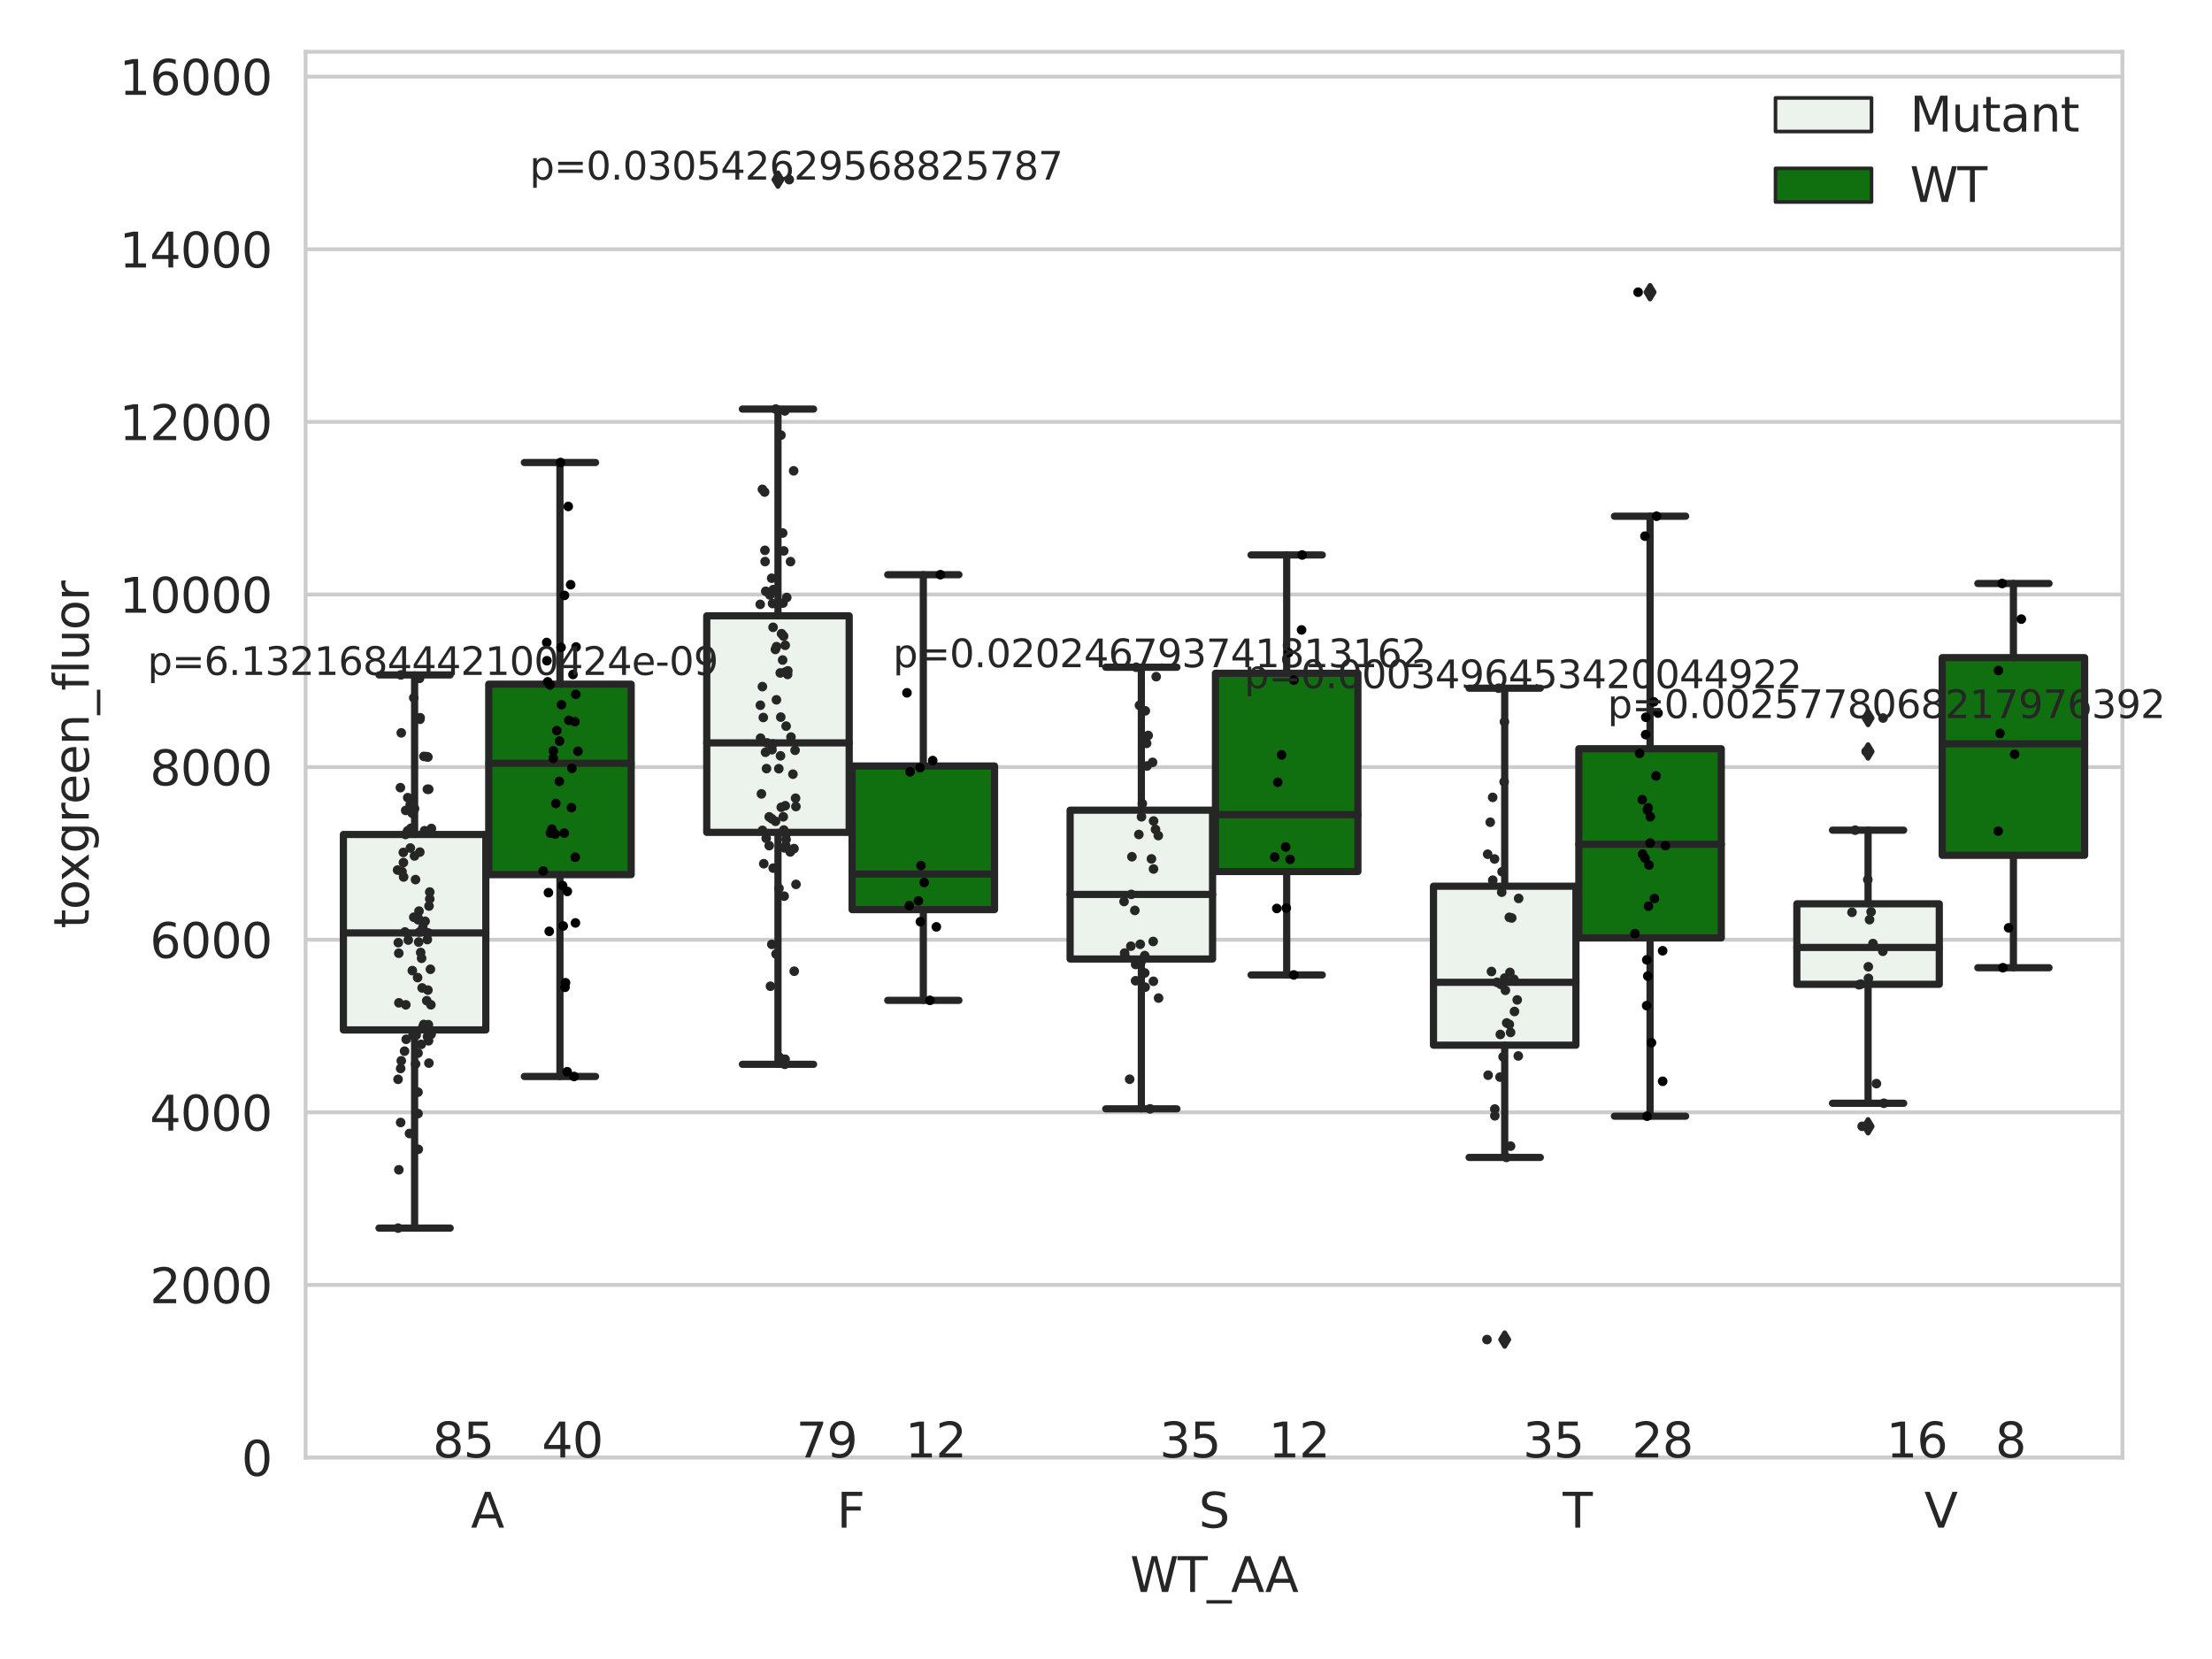 <?xml version="1.0" encoding="utf-8" standalone="no"?>
<!DOCTYPE svg PUBLIC "-//W3C//DTD SVG 1.1//EN"
  "http://www.w3.org/Graphics/SVG/1.1/DTD/svg11.dtd">
<svg xmlns:xlink="http://www.w3.org/1999/xlink" width="460.8pt" height="345.6pt" viewBox="0 0 460.8 345.6" xmlns="http://www.w3.org/2000/svg" version="1.1">
 <defs>
  <style type="text/css">*{stroke-linejoin: round; stroke-linecap: butt}</style>
 </defs>
 <g id="figure_1">
  <g id="patch_1">
   <path d="M 0 345.6 
L 460.8 345.6 
L 460.8 0 
L 0 0 
z
" style="fill: #ffffff"/>
  </g>
  <g id="axes_1">
   <g id="patch_2">
    <path d="M 63.661 303.64 
L 442.141 303.64 
L 442.141 10.8 
L 63.661 10.8 
z
" style="fill: #ffffff"/>
   </g>
   <g id="matplotlib.axis_1">
    <g id="xtick_1">
     <g id="text_1">
      <!-- A -->
      <g style="fill: #262626" transform="translate(98.089 318.238) scale(0.1 -0.1)">
       <defs>
        <path id="DejaVuSans-41" d="M 2188 4044 
L 1331 1722 
L 3047 1722 
L 2188 4044 
z
M 1831 4666 
L 2547 4666 
L 4325 0 
L 3669 0 
L 3244 1197 
L 1141 1197 
L 716 0 
L 50 0 
L 1831 4666 
z
" transform="scale(0.016)"/>
       </defs>
       <use xlink:href="#DejaVuSans-41"/>
      </g>
     </g>
    </g>
    <g id="xtick_2">
     <g id="text_2">
      <!-- F -->
      <g style="fill: #262626" transform="translate(174.329 318.238) scale(0.1 -0.1)">
       <defs>
        <path id="DejaVuSans-46" d="M 628 4666 
L 3309 4666 
L 3309 4134 
L 1259 4134 
L 1259 2759 
L 3109 2759 
L 3109 2228 
L 1259 2228 
L 1259 0 
L 628 0 
L 628 4666 
z
" transform="scale(0.016)"/>
       </defs>
       <use xlink:href="#DejaVuSans-46"/>
      </g>
     </g>
    </g>
    <g id="xtick_3">
     <g id="text_3">
      <!-- S -->
      <g style="fill: #262626" transform="translate(249.727 318.238) scale(0.1 -0.1)">
       <defs>
        <path id="DejaVuSans-53" d="M 3425 4513 
L 3425 3897 
Q 3066 4069 2747 4153 
Q 2428 4238 2131 4238 
Q 1616 4238 1336 4038 
Q 1056 3838 1056 3469 
Q 1056 3159 1242 3001 
Q 1428 2844 1947 2747 
L 2328 2669 
Q 3034 2534 3370 2195 
Q 3706 1856 3706 1288 
Q 3706 609 3251 259 
Q 2797 -91 1919 -91 
Q 1588 -91 1214 -16 
Q 841 59 441 206 
L 441 856 
Q 825 641 1194 531 
Q 1563 422 1919 422 
Q 2459 422 2753 634 
Q 3047 847 3047 1241 
Q 3047 1584 2836 1778 
Q 2625 1972 2144 2069 
L 1759 2144 
Q 1053 2284 737 2584 
Q 422 2884 422 3419 
Q 422 4038 858 4394 
Q 1294 4750 2059 4750 
Q 2388 4750 2728 4690 
Q 3069 4631 3425 4513 
z
" transform="scale(0.016)"/>
       </defs>
       <use xlink:href="#DejaVuSans-53"/>
      </g>
     </g>
    </g>
    <g id="xtick_4">
     <g id="text_4">
      <!-- T -->
      <g style="fill: #262626" transform="translate(325.543 318.238) scale(0.1 -0.1)">
       <defs>
        <path id="DejaVuSans-54" d="M -19 4666 
L 3928 4666 
L 3928 4134 
L 2272 4134 
L 2272 0 
L 1638 0 
L 1638 4134 
L -19 4134 
L -19 4666 
z
" transform="scale(0.016)"/>
       </defs>
       <use xlink:href="#DejaVuSans-54"/>
      </g>
     </g>
    </g>
    <g id="xtick_5">
     <g id="text_5">
      <!-- V -->
      <g style="fill: #262626" transform="translate(400.872 318.238) scale(0.1 -0.1)">
       <defs>
        <path id="DejaVuSans-56" d="M 1831 0 
L 50 4666 
L 709 4666 
L 2188 738 
L 3669 4666 
L 4325 4666 
L 2547 0 
L 1831 0 
z
" transform="scale(0.016)"/>
       </defs>
       <use xlink:href="#DejaVuSans-56"/>
      </g>
     </g>
    </g>
    <g id="text_6">
     <!-- WT_AA -->
     <g style="fill: #262626" transform="translate(235.425 331.638) scale(0.1 -0.1)">
      <defs>
       <path id="DejaVuSans-57" d="M 213 4666 
L 850 4666 
L 1831 722 
L 2809 4666 
L 3519 4666 
L 4500 722 
L 5478 4666 
L 6119 4666 
L 4947 0 
L 4153 0 
L 3169 4050 
L 2175 0 
L 1381 0 
L 213 4666 
z
" transform="scale(0.016)"/>
       <path id="DejaVuSans-5f" d="M 3263 -1063 
L 3263 -1509 
L -63 -1509 
L -63 -1063 
L 3263 -1063 
z
" transform="scale(0.016)"/>
      </defs>
      <use xlink:href="#DejaVuSans-57"/>
      <use xlink:href="#DejaVuSans-54" x="98.877"/>
      <use xlink:href="#DejaVuSans-5f" x="159.961"/>
      <use xlink:href="#DejaVuSans-41" x="209.961"/>
      <use xlink:href="#DejaVuSans-41" x="281.119"/>
     </g>
    </g>
   </g>
   <g id="matplotlib.axis_2">
    <g id="ytick_1">
     <g id="line2d_1">
      <path d="M 63.661 303.64 
L 442.141 303.64 
" clip-path="url(#pa534bc71de)" style="fill: none; stroke: #cccccc; stroke-width: 0.8; stroke-linecap: round"/>
     </g>
     <g id="text_7">
      <!-- 0 -->
      <g style="fill: #262626" transform="translate(50.299 307.439) scale(0.1 -0.1)">
       <defs>
        <path id="DejaVuSans-30" d="M 2034 4250 
Q 1547 4250 1301 3770 
Q 1056 3291 1056 2328 
Q 1056 1369 1301 889 
Q 1547 409 2034 409 
Q 2525 409 2770 889 
Q 3016 1369 3016 2328 
Q 3016 3291 2770 3770 
Q 2525 4250 2034 4250 
z
M 2034 4750 
Q 2819 4750 3233 4129 
Q 3647 3509 3647 2328 
Q 3647 1150 3233 529 
Q 2819 -91 2034 -91 
Q 1250 -91 836 529 
Q 422 1150 422 2328 
Q 422 3509 836 4129 
Q 1250 4750 2034 4750 
z
" transform="scale(0.016)"/>
       </defs>
       <use xlink:href="#DejaVuSans-30"/>
      </g>
     </g>
    </g>
    <g id="ytick_2">
     <g id="line2d_2">
      <path d="M 63.661 267.68 
L 442.141 267.68 
" clip-path="url(#pa534bc71de)" style="fill: none; stroke: #cccccc; stroke-width: 0.8; stroke-linecap: round"/>
     </g>
     <g id="text_8">
      <!-- 2000 -->
      <g style="fill: #262626" transform="translate(31.211 271.479) scale(0.1 -0.1)">
       <defs>
        <path id="DejaVuSans-32" d="M 1228 531 
L 3431 531 
L 3431 0 
L 469 0 
L 469 531 
Q 828 903 1448 1529 
Q 2069 2156 2228 2338 
Q 2531 2678 2651 2914 
Q 2772 3150 2772 3378 
Q 2772 3750 2511 3984 
Q 2250 4219 1831 4219 
Q 1534 4219 1204 4116 
Q 875 4013 500 3803 
L 500 4441 
Q 881 4594 1212 4672 
Q 1544 4750 1819 4750 
Q 2544 4750 2975 4387 
Q 3406 4025 3406 3419 
Q 3406 3131 3298 2873 
Q 3191 2616 2906 2266 
Q 2828 2175 2409 1742 
Q 1991 1309 1228 531 
z
" transform="scale(0.016)"/>
       </defs>
       <use xlink:href="#DejaVuSans-32"/>
       <use xlink:href="#DejaVuSans-30" x="63.623"/>
       <use xlink:href="#DejaVuSans-30" x="127.246"/>
       <use xlink:href="#DejaVuSans-30" x="190.869"/>
      </g>
     </g>
    </g>
    <g id="ytick_3">
     <g id="line2d_3">
      <path d="M 63.661 231.72 
L 442.141 231.72 
" clip-path="url(#pa534bc71de)" style="fill: none; stroke: #cccccc; stroke-width: 0.8; stroke-linecap: round"/>
     </g>
     <g id="text_9">
      <!-- 4000 -->
      <g style="fill: #262626" transform="translate(31.211 235.52) scale(0.1 -0.1)">
       <defs>
        <path id="DejaVuSans-34" d="M 2419 4116 
L 825 1625 
L 2419 1625 
L 2419 4116 
z
M 2253 4666 
L 3047 4666 
L 3047 1625 
L 3713 1625 
L 3713 1100 
L 3047 1100 
L 3047 0 
L 2419 0 
L 2419 1100 
L 313 1100 
L 313 1709 
L 2253 4666 
z
" transform="scale(0.016)"/>
       </defs>
       <use xlink:href="#DejaVuSans-34"/>
       <use xlink:href="#DejaVuSans-30" x="63.623"/>
       <use xlink:href="#DejaVuSans-30" x="127.246"/>
       <use xlink:href="#DejaVuSans-30" x="190.869"/>
      </g>
     </g>
    </g>
    <g id="ytick_4">
     <g id="line2d_4">
      <path d="M 63.661 195.76 
L 442.141 195.76 
" clip-path="url(#pa534bc71de)" style="fill: none; stroke: #cccccc; stroke-width: 0.8; stroke-linecap: round"/>
     </g>
     <g id="text_10">
      <!-- 6000 -->
      <g style="fill: #262626" transform="translate(31.211 199.56) scale(0.1 -0.1)">
       <defs>
        <path id="DejaVuSans-36" d="M 2113 2584 
Q 1688 2584 1439 2293 
Q 1191 2003 1191 1497 
Q 1191 994 1439 701 
Q 1688 409 2113 409 
Q 2538 409 2786 701 
Q 3034 994 3034 1497 
Q 3034 2003 2786 2293 
Q 2538 2584 2113 2584 
z
M 3366 4563 
L 3366 3988 
Q 3128 4100 2886 4159 
Q 2644 4219 2406 4219 
Q 1781 4219 1451 3797 
Q 1122 3375 1075 2522 
Q 1259 2794 1537 2939 
Q 1816 3084 2150 3084 
Q 2853 3084 3261 2657 
Q 3669 2231 3669 1497 
Q 3669 778 3244 343 
Q 2819 -91 2113 -91 
Q 1303 -91 875 529 
Q 447 1150 447 2328 
Q 447 3434 972 4092 
Q 1497 4750 2381 4750 
Q 2619 4750 2861 4703 
Q 3103 4656 3366 4563 
z
" transform="scale(0.016)"/>
       </defs>
       <use xlink:href="#DejaVuSans-36"/>
       <use xlink:href="#DejaVuSans-30" x="63.623"/>
       <use xlink:href="#DejaVuSans-30" x="127.246"/>
       <use xlink:href="#DejaVuSans-30" x="190.869"/>
      </g>
     </g>
    </g>
    <g id="ytick_5">
     <g id="line2d_5">
      <path d="M 63.661 159.801 
L 442.141 159.801 
" clip-path="url(#pa534bc71de)" style="fill: none; stroke: #cccccc; stroke-width: 0.8; stroke-linecap: round"/>
     </g>
     <g id="text_11">
      <!-- 8000 -->
      <g style="fill: #262626" transform="translate(31.211 163.6) scale(0.1 -0.1)">
       <defs>
        <path id="DejaVuSans-38" d="M 2034 2216 
Q 1584 2216 1326 1975 
Q 1069 1734 1069 1313 
Q 1069 891 1326 650 
Q 1584 409 2034 409 
Q 2484 409 2743 651 
Q 3003 894 3003 1313 
Q 3003 1734 2745 1975 
Q 2488 2216 2034 2216 
z
M 1403 2484 
Q 997 2584 770 2862 
Q 544 3141 544 3541 
Q 544 4100 942 4425 
Q 1341 4750 2034 4750 
Q 2731 4750 3128 4425 
Q 3525 4100 3525 3541 
Q 3525 3141 3298 2862 
Q 3072 2584 2669 2484 
Q 3125 2378 3379 2068 
Q 3634 1759 3634 1313 
Q 3634 634 3220 271 
Q 2806 -91 2034 -91 
Q 1263 -91 848 271 
Q 434 634 434 1313 
Q 434 1759 690 2068 
Q 947 2378 1403 2484 
z
M 1172 3481 
Q 1172 3119 1398 2916 
Q 1625 2713 2034 2713 
Q 2441 2713 2670 2916 
Q 2900 3119 2900 3481 
Q 2900 3844 2670 4047 
Q 2441 4250 2034 4250 
Q 1625 4250 1398 4047 
Q 1172 3844 1172 3481 
z
" transform="scale(0.016)"/>
       </defs>
       <use xlink:href="#DejaVuSans-38"/>
       <use xlink:href="#DejaVuSans-30" x="63.623"/>
       <use xlink:href="#DejaVuSans-30" x="127.246"/>
       <use xlink:href="#DejaVuSans-30" x="190.869"/>
      </g>
     </g>
    </g>
    <g id="ytick_6">
     <g id="line2d_6">
      <path d="M 63.661 123.841 
L 442.141 123.841 
" clip-path="url(#pa534bc71de)" style="fill: none; stroke: #cccccc; stroke-width: 0.8; stroke-linecap: round"/>
     </g>
     <g id="text_12">
      <!-- 10000 -->
      <g style="fill: #262626" transform="translate(24.849 127.64) scale(0.1 -0.1)">
       <defs>
        <path id="DejaVuSans-31" d="M 794 531 
L 1825 531 
L 1825 4091 
L 703 3866 
L 703 4441 
L 1819 4666 
L 2450 4666 
L 2450 531 
L 3481 531 
L 3481 0 
L 794 0 
L 794 531 
z
" transform="scale(0.016)"/>
       </defs>
       <use xlink:href="#DejaVuSans-31"/>
       <use xlink:href="#DejaVuSans-30" x="63.623"/>
       <use xlink:href="#DejaVuSans-30" x="127.246"/>
       <use xlink:href="#DejaVuSans-30" x="190.869"/>
       <use xlink:href="#DejaVuSans-30" x="254.492"/>
      </g>
     </g>
    </g>
    <g id="ytick_7">
     <g id="line2d_7">
      <path d="M 63.661 87.881 
L 442.141 87.881 
" clip-path="url(#pa534bc71de)" style="fill: none; stroke: #cccccc; stroke-width: 0.8; stroke-linecap: round"/>
     </g>
     <g id="text_13">
      <!-- 12000 -->
      <g style="fill: #262626" transform="translate(24.849 91.68) scale(0.1 -0.1)">
       <use xlink:href="#DejaVuSans-31"/>
       <use xlink:href="#DejaVuSans-32" x="63.623"/>
       <use xlink:href="#DejaVuSans-30" x="127.246"/>
       <use xlink:href="#DejaVuSans-30" x="190.869"/>
       <use xlink:href="#DejaVuSans-30" x="254.492"/>
      </g>
     </g>
    </g>
    <g id="ytick_8">
     <g id="line2d_8">
      <path d="M 63.661 51.921 
L 442.141 51.921 
" clip-path="url(#pa534bc71de)" style="fill: none; stroke: #cccccc; stroke-width: 0.8; stroke-linecap: round"/>
     </g>
     <g id="text_14">
      <!-- 14000 -->
      <g style="fill: #262626" transform="translate(24.849 55.72) scale(0.1 -0.1)">
       <use xlink:href="#DejaVuSans-31"/>
       <use xlink:href="#DejaVuSans-34" x="63.623"/>
       <use xlink:href="#DejaVuSans-30" x="127.246"/>
       <use xlink:href="#DejaVuSans-30" x="190.869"/>
       <use xlink:href="#DejaVuSans-30" x="254.492"/>
      </g>
     </g>
    </g>
    <g id="ytick_9">
     <g id="line2d_9">
      <path d="M 63.661 15.961 
L 442.141 15.961 
" clip-path="url(#pa534bc71de)" style="fill: none; stroke: #cccccc; stroke-width: 0.8; stroke-linecap: round"/>
     </g>
     <g id="text_15">
      <!-- 16000 -->
      <g style="fill: #262626" transform="translate(24.849 19.76) scale(0.1 -0.1)">
       <use xlink:href="#DejaVuSans-31"/>
       <use xlink:href="#DejaVuSans-36" x="63.623"/>
       <use xlink:href="#DejaVuSans-30" x="127.246"/>
       <use xlink:href="#DejaVuSans-30" x="190.869"/>
       <use xlink:href="#DejaVuSans-30" x="254.492"/>
      </g>
     </g>
    </g>
    <g id="text_16">
     <!-- toxgreen_fluor -->
     <g style="fill: #262626" transform="translate(18.491 193.415) rotate(-90) scale(0.1 -0.1)">
      <defs>
       <path id="DejaVuSans-74" d="M 1172 4494 
L 1172 3500 
L 2356 3500 
L 2356 3053 
L 1172 3053 
L 1172 1153 
Q 1172 725 1289 603 
Q 1406 481 1766 481 
L 2356 481 
L 2356 0 
L 1766 0 
Q 1100 0 847 248 
Q 594 497 594 1153 
L 594 3053 
L 172 3053 
L 172 3500 
L 594 3500 
L 594 4494 
L 1172 4494 
z
" transform="scale(0.016)"/>
       <path id="DejaVuSans-6f" d="M 1959 3097 
Q 1497 3097 1228 2736 
Q 959 2375 959 1747 
Q 959 1119 1226 758 
Q 1494 397 1959 397 
Q 2419 397 2687 759 
Q 2956 1122 2956 1747 
Q 2956 2369 2687 2733 
Q 2419 3097 1959 3097 
z
M 1959 3584 
Q 2709 3584 3137 3096 
Q 3566 2609 3566 1747 
Q 3566 888 3137 398 
Q 2709 -91 1959 -91 
Q 1206 -91 779 398 
Q 353 888 353 1747 
Q 353 2609 779 3096 
Q 1206 3584 1959 3584 
z
" transform="scale(0.016)"/>
       <path id="DejaVuSans-78" d="M 3513 3500 
L 2247 1797 
L 3578 0 
L 2900 0 
L 1881 1375 
L 863 0 
L 184 0 
L 1544 1831 
L 300 3500 
L 978 3500 
L 1906 2253 
L 2834 3500 
L 3513 3500 
z
" transform="scale(0.016)"/>
       <path id="DejaVuSans-67" d="M 2906 1791 
Q 2906 2416 2648 2759 
Q 2391 3103 1925 3103 
Q 1463 3103 1205 2759 
Q 947 2416 947 1791 
Q 947 1169 1205 825 
Q 1463 481 1925 481 
Q 2391 481 2648 825 
Q 2906 1169 2906 1791 
z
M 3481 434 
Q 3481 -459 3084 -895 
Q 2688 -1331 1869 -1331 
Q 1566 -1331 1297 -1286 
Q 1028 -1241 775 -1147 
L 775 -588 
Q 1028 -725 1275 -790 
Q 1522 -856 1778 -856 
Q 2344 -856 2625 -561 
Q 2906 -266 2906 331 
L 2906 616 
Q 2728 306 2450 153 
Q 2172 0 1784 0 
Q 1141 0 747 490 
Q 353 981 353 1791 
Q 353 2603 747 3093 
Q 1141 3584 1784 3584 
Q 2172 3584 2450 3431 
Q 2728 3278 2906 2969 
L 2906 3500 
L 3481 3500 
L 3481 434 
z
" transform="scale(0.016)"/>
       <path id="DejaVuSans-72" d="M 2631 2963 
Q 2534 3019 2420 3045 
Q 2306 3072 2169 3072 
Q 1681 3072 1420 2755 
Q 1159 2438 1159 1844 
L 1159 0 
L 581 0 
L 581 3500 
L 1159 3500 
L 1159 2956 
Q 1341 3275 1631 3429 
Q 1922 3584 2338 3584 
Q 2397 3584 2469 3576 
Q 2541 3569 2628 3553 
L 2631 2963 
z
" transform="scale(0.016)"/>
       <path id="DejaVuSans-65" d="M 3597 1894 
L 3597 1613 
L 953 1613 
Q 991 1019 1311 708 
Q 1631 397 2203 397 
Q 2534 397 2845 478 
Q 3156 559 3463 722 
L 3463 178 
Q 3153 47 2828 -22 
Q 2503 -91 2169 -91 
Q 1331 -91 842 396 
Q 353 884 353 1716 
Q 353 2575 817 3079 
Q 1281 3584 2069 3584 
Q 2775 3584 3186 3129 
Q 3597 2675 3597 1894 
z
M 3022 2063 
Q 3016 2534 2758 2815 
Q 2500 3097 2075 3097 
Q 1594 3097 1305 2825 
Q 1016 2553 972 2059 
L 3022 2063 
z
" transform="scale(0.016)"/>
       <path id="DejaVuSans-6e" d="M 3513 2113 
L 3513 0 
L 2938 0 
L 2938 2094 
Q 2938 2591 2744 2837 
Q 2550 3084 2163 3084 
Q 1697 3084 1428 2787 
Q 1159 2491 1159 1978 
L 1159 0 
L 581 0 
L 581 3500 
L 1159 3500 
L 1159 2956 
Q 1366 3272 1645 3428 
Q 1925 3584 2291 3584 
Q 2894 3584 3203 3211 
Q 3513 2838 3513 2113 
z
" transform="scale(0.016)"/>
       <path id="DejaVuSans-66" d="M 2375 4863 
L 2375 4384 
L 1825 4384 
Q 1516 4384 1395 4259 
Q 1275 4134 1275 3809 
L 1275 3500 
L 2222 3500 
L 2222 3053 
L 1275 3053 
L 1275 0 
L 697 0 
L 697 3053 
L 147 3053 
L 147 3500 
L 697 3500 
L 697 3744 
Q 697 4328 969 4595 
Q 1241 4863 1831 4863 
L 2375 4863 
z
" transform="scale(0.016)"/>
       <path id="DejaVuSans-6c" d="M 603 4863 
L 1178 4863 
L 1178 0 
L 603 0 
L 603 4863 
z
" transform="scale(0.016)"/>
       <path id="DejaVuSans-75" d="M 544 1381 
L 544 3500 
L 1119 3500 
L 1119 1403 
Q 1119 906 1312 657 
Q 1506 409 1894 409 
Q 2359 409 2629 706 
Q 2900 1003 2900 1516 
L 2900 3500 
L 3475 3500 
L 3475 0 
L 2900 0 
L 2900 538 
Q 2691 219 2414 64 
Q 2138 -91 1772 -91 
Q 1169 -91 856 284 
Q 544 659 544 1381 
z
M 1991 3584 
L 1991 3584 
z
" transform="scale(0.016)"/>
      </defs>
      <use xlink:href="#DejaVuSans-74"/>
      <use xlink:href="#DejaVuSans-6f" x="39.209"/>
      <use xlink:href="#DejaVuSans-78" x="97.266"/>
      <use xlink:href="#DejaVuSans-67" x="156.445"/>
      <use xlink:href="#DejaVuSans-72" x="219.922"/>
      <use xlink:href="#DejaVuSans-65" x="258.785"/>
      <use xlink:href="#DejaVuSans-65" x="320.309"/>
      <use xlink:href="#DejaVuSans-6e" x="381.832"/>
      <use xlink:href="#DejaVuSans-5f" x="445.211"/>
      <use xlink:href="#DejaVuSans-66" x="495.211"/>
      <use xlink:href="#DejaVuSans-6c" x="530.416"/>
      <use xlink:href="#DejaVuSans-75" x="558.199"/>
      <use xlink:href="#DejaVuSans-6f" x="621.578"/>
      <use xlink:href="#DejaVuSans-72" x="682.76"/>
     </g>
    </g>
   </g>
   <g id="patch_3">
    <path d="M 71.534 214.555 
L 101.206 214.555 
L 101.206 173.833 
L 71.534 173.833 
L 71.534 214.555 
z
" clip-path="url(#pa534bc71de)" style="fill: #ecf2ec; stroke: #262626; stroke-width: 1.5; stroke-linejoin: miter"/>
   </g>
   <g id="patch_4">
    <path d="M 101.812 182.204 
L 131.485 182.204 
L 131.485 142.525 
L 101.812 142.525 
L 101.812 182.204 
z
" clip-path="url(#pa534bc71de)" style="fill: #107010; stroke: #262626; stroke-width: 1.5; stroke-linejoin: miter"/>
   </g>
   <g id="patch_5">
    <path d="M 147.23 173.396 
L 176.902 173.396 
L 176.902 128.291 
L 147.23 128.291 
L 147.23 173.396 
z
" clip-path="url(#pa534bc71de)" style="fill: #ecf2ec; stroke: #262626; stroke-width: 1.5; stroke-linejoin: miter"/>
   </g>
   <g id="patch_6">
    <path d="M 177.508 189.492 
L 207.181 189.492 
L 207.181 159.568 
L 177.508 159.568 
L 177.508 189.492 
z
" clip-path="url(#pa534bc71de)" style="fill: #107010; stroke: #262626; stroke-width: 1.5; stroke-linejoin: miter"/>
   </g>
   <g id="patch_7">
    <path d="M 222.925 199.777 
L 252.598 199.777 
L 252.598 168.779 
L 222.925 168.779 
L 222.925 199.777 
z
" clip-path="url(#pa534bc71de)" style="fill: #ecf2ec; stroke: #262626; stroke-width: 1.5; stroke-linejoin: miter"/>
   </g>
   <g id="patch_8">
    <path d="M 253.204 181.556 
L 282.877 181.556 
L 282.877 140.254 
L 253.204 140.254 
L 253.204 181.556 
z
" clip-path="url(#pa534bc71de)" style="fill: #107010; stroke: #262626; stroke-width: 1.5; stroke-linejoin: miter"/>
   </g>
   <g id="patch_9">
    <path d="M 298.621 217.736 
L 328.294 217.736 
L 328.294 184.612 
L 298.621 184.612 
L 298.621 217.736 
z
" clip-path="url(#pa534bc71de)" style="fill: #ecf2ec; stroke: #262626; stroke-width: 1.5; stroke-linejoin: miter"/>
   </g>
   <g id="patch_10">
    <path d="M 328.9 195.38 
L 358.572 195.38 
L 358.572 155.977 
L 328.9 155.977 
L 328.9 195.38 
z
" clip-path="url(#pa534bc71de)" style="fill: #107010; stroke: #262626; stroke-width: 1.5; stroke-linejoin: miter"/>
   </g>
   <g id="patch_11">
    <path d="M 374.317 205.053 
L 403.99 205.053 
L 403.99 188.279 
L 374.317 188.279 
L 374.317 205.053 
z
" clip-path="url(#pa534bc71de)" style="fill: #ecf2ec; stroke: #262626; stroke-width: 1.5; stroke-linejoin: miter"/>
   </g>
   <g id="patch_12">
    <path d="M 404.596 178.175 
L 434.268 178.175 
L 434.268 137.002 
L 404.596 137.002 
L 404.596 178.175 
z
" clip-path="url(#pa534bc71de)" style="fill: #107010; stroke: #262626; stroke-width: 1.5; stroke-linejoin: miter"/>
   </g>
   <g id="patch_13">
    <path d="M 101.509 303.64 
L 101.509 303.64 
L 101.509 303.64 
L 101.509 303.64 
z
" clip-path="url(#pa534bc71de)" style="fill: #ecf2ec; stroke: #262626; stroke-width: 0.75; stroke-linejoin: miter"/>
   </g>
   <g id="patch_14">
    <path d="M 101.509 303.64 
L 101.509 303.64 
L 101.509 303.64 
L 101.509 303.64 
z
" clip-path="url(#pa534bc71de)" style="fill: #107010; stroke: #262626; stroke-width: 0.75; stroke-linejoin: miter"/>
   </g>
   <g id="PathCollection_1"/>
   <g id="PathCollection_2"/>
   <g id="line2d_10">
    <path d="M 86.37 214.555 
L 86.37 255.838 
" clip-path="url(#pa534bc71de)" style="fill: none; stroke: #262626; stroke-width: 1.5; stroke-linecap: round"/>
   </g>
   <g id="line2d_11">
    <path d="M 86.37 173.833 
L 86.37 140.601 
" clip-path="url(#pa534bc71de)" style="fill: none; stroke: #262626; stroke-width: 1.5; stroke-linecap: round"/>
   </g>
   <g id="line2d_12">
    <path d="M 78.952 255.838 
L 93.788 255.838 
" clip-path="url(#pa534bc71de)" style="fill: none; stroke: #262626; stroke-width: 1.5; stroke-linecap: round"/>
   </g>
   <g id="line2d_13">
    <path d="M 78.952 140.601 
L 93.788 140.601 
" clip-path="url(#pa534bc71de)" style="fill: none; stroke: #262626; stroke-width: 1.5; stroke-linecap: round"/>
   </g>
   <g id="line2d_14"/>
   <g id="line2d_15">
    <path d="M 116.648 182.204 
L 116.648 224.25 
" clip-path="url(#pa534bc71de)" style="fill: none; stroke: #262626; stroke-width: 1.5; stroke-linecap: round"/>
   </g>
   <g id="line2d_16">
    <path d="M 116.648 142.525 
L 116.648 96.352 
" clip-path="url(#pa534bc71de)" style="fill: none; stroke: #262626; stroke-width: 1.5; stroke-linecap: round"/>
   </g>
   <g id="line2d_17">
    <path d="M 109.23 224.25 
L 124.067 224.25 
" clip-path="url(#pa534bc71de)" style="fill: none; stroke: #262626; stroke-width: 1.5; stroke-linecap: round"/>
   </g>
   <g id="line2d_18">
    <path d="M 109.23 96.352 
L 124.067 96.352 
" clip-path="url(#pa534bc71de)" style="fill: none; stroke: #262626; stroke-width: 1.5; stroke-linecap: round"/>
   </g>
   <g id="line2d_19"/>
   <g id="line2d_20">
    <path d="M 162.066 173.396 
L 162.066 221.716 
" clip-path="url(#pa534bc71de)" style="fill: none; stroke: #262626; stroke-width: 1.5; stroke-linecap: round"/>
   </g>
   <g id="line2d_21">
    <path d="M 162.066 128.291 
L 162.066 85.218 
" clip-path="url(#pa534bc71de)" style="fill: none; stroke: #262626; stroke-width: 1.5; stroke-linecap: round"/>
   </g>
   <g id="line2d_22">
    <path d="M 154.648 221.716 
L 169.484 221.716 
" clip-path="url(#pa534bc71de)" style="fill: none; stroke: #262626; stroke-width: 1.5; stroke-linecap: round"/>
   </g>
   <g id="line2d_23">
    <path d="M 154.648 85.218 
L 169.484 85.218 
" clip-path="url(#pa534bc71de)" style="fill: none; stroke: #262626; stroke-width: 1.5; stroke-linecap: round"/>
   </g>
   <g id="line2d_24">
    <defs>
     <path id="m2f14610d43" d="M -0 1.414 
L 0.849 0 
L 0 -1.414 
L -0.849 -0 
z
" style="stroke: #262626; stroke-linejoin: miter"/>
    </defs>
    <g clip-path="url(#pa534bc71de)">
     <use xlink:href="#m2f14610d43" x="162.066" y="37.422" style="fill: #262626; stroke: #262626; stroke-linejoin: miter"/>
    </g>
   </g>
   <g id="line2d_25">
    <path d="M 192.344 189.492 
L 192.344 208.391 
" clip-path="url(#pa534bc71de)" style="fill: none; stroke: #262626; stroke-width: 1.5; stroke-linecap: round"/>
   </g>
   <g id="line2d_26">
    <path d="M 192.344 159.568 
L 192.344 119.717 
" clip-path="url(#pa534bc71de)" style="fill: none; stroke: #262626; stroke-width: 1.5; stroke-linecap: round"/>
   </g>
   <g id="line2d_27">
    <path d="M 184.926 208.391 
L 199.762 208.391 
" clip-path="url(#pa534bc71de)" style="fill: none; stroke: #262626; stroke-width: 1.5; stroke-linecap: round"/>
   </g>
   <g id="line2d_28">
    <path d="M 184.926 119.717 
L 199.762 119.717 
" clip-path="url(#pa534bc71de)" style="fill: none; stroke: #262626; stroke-width: 1.5; stroke-linecap: round"/>
   </g>
   <g id="line2d_29"/>
   <g id="line2d_30">
    <path d="M 237.762 199.777 
L 237.762 230.994 
" clip-path="url(#pa534bc71de)" style="fill: none; stroke: #262626; stroke-width: 1.5; stroke-linecap: round"/>
   </g>
   <g id="line2d_31">
    <path d="M 237.762 168.779 
L 237.762 138.995 
" clip-path="url(#pa534bc71de)" style="fill: none; stroke: #262626; stroke-width: 1.5; stroke-linecap: round"/>
   </g>
   <g id="line2d_32">
    <path d="M 230.344 230.994 
L 245.18 230.994 
" clip-path="url(#pa534bc71de)" style="fill: none; stroke: #262626; stroke-width: 1.5; stroke-linecap: round"/>
   </g>
   <g id="line2d_33">
    <path d="M 230.344 138.995 
L 245.18 138.995 
" clip-path="url(#pa534bc71de)" style="fill: none; stroke: #262626; stroke-width: 1.5; stroke-linecap: round"/>
   </g>
   <g id="line2d_34"/>
   <g id="line2d_35">
    <path d="M 268.04 181.556 
L 268.04 203.098 
" clip-path="url(#pa534bc71de)" style="fill: none; stroke: #262626; stroke-width: 1.5; stroke-linecap: round"/>
   </g>
   <g id="line2d_36">
    <path d="M 268.04 140.254 
L 268.04 115.61 
" clip-path="url(#pa534bc71de)" style="fill: none; stroke: #262626; stroke-width: 1.5; stroke-linecap: round"/>
   </g>
   <g id="line2d_37">
    <path d="M 260.622 203.098 
L 275.458 203.098 
" clip-path="url(#pa534bc71de)" style="fill: none; stroke: #262626; stroke-width: 1.5; stroke-linecap: round"/>
   </g>
   <g id="line2d_38">
    <path d="M 260.622 115.61 
L 275.458 115.61 
" clip-path="url(#pa534bc71de)" style="fill: none; stroke: #262626; stroke-width: 1.5; stroke-linecap: round"/>
   </g>
   <g id="line2d_39"/>
   <g id="line2d_40">
    <path d="M 313.458 217.736 
L 313.458 241.11 
" clip-path="url(#pa534bc71de)" style="fill: none; stroke: #262626; stroke-width: 1.5; stroke-linecap: round"/>
   </g>
   <g id="line2d_41">
    <path d="M 313.458 184.612 
L 313.458 143.362 
" clip-path="url(#pa534bc71de)" style="fill: none; stroke: #262626; stroke-width: 1.5; stroke-linecap: round"/>
   </g>
   <g id="line2d_42">
    <path d="M 306.04 241.11 
L 320.876 241.11 
" clip-path="url(#pa534bc71de)" style="fill: none; stroke: #262626; stroke-width: 1.5; stroke-linecap: round"/>
   </g>
   <g id="line2d_43">
    <path d="M 306.04 143.362 
L 320.876 143.362 
" clip-path="url(#pa534bc71de)" style="fill: none; stroke: #262626; stroke-width: 1.5; stroke-linecap: round"/>
   </g>
   <g id="line2d_44">
    <g clip-path="url(#pa534bc71de)">
     <use xlink:href="#m2f14610d43" x="313.458" y="279.058" style="fill: #262626; stroke: #262626; stroke-linejoin: miter"/>
    </g>
   </g>
   <g id="line2d_45">
    <path d="M 343.736 195.38 
L 343.736 232.521 
" clip-path="url(#pa534bc71de)" style="fill: none; stroke: #262626; stroke-width: 1.5; stroke-linecap: round"/>
   </g>
   <g id="line2d_46">
    <path d="M 343.736 155.977 
L 343.736 107.538 
" clip-path="url(#pa534bc71de)" style="fill: none; stroke: #262626; stroke-width: 1.5; stroke-linecap: round"/>
   </g>
   <g id="line2d_47">
    <path d="M 336.318 232.521 
L 351.154 232.521 
" clip-path="url(#pa534bc71de)" style="fill: none; stroke: #262626; stroke-width: 1.5; stroke-linecap: round"/>
   </g>
   <g id="line2d_48">
    <path d="M 336.318 107.538 
L 351.154 107.538 
" clip-path="url(#pa534bc71de)" style="fill: none; stroke: #262626; stroke-width: 1.5; stroke-linecap: round"/>
   </g>
   <g id="line2d_49">
    <g clip-path="url(#pa534bc71de)">
     <use xlink:href="#m2f14610d43" x="343.736" y="60.87" style="fill: #262626; stroke: #262626; stroke-linejoin: miter"/>
    </g>
   </g>
   <g id="line2d_50">
    <path d="M 389.154 205.053 
L 389.154 229.829 
" clip-path="url(#pa534bc71de)" style="fill: none; stroke: #262626; stroke-width: 1.5; stroke-linecap: round"/>
   </g>
   <g id="line2d_51">
    <path d="M 389.154 188.279 
L 389.154 172.939 
" clip-path="url(#pa534bc71de)" style="fill: none; stroke: #262626; stroke-width: 1.5; stroke-linecap: round"/>
   </g>
   <g id="line2d_52">
    <path d="M 381.735 229.829 
L 396.572 229.829 
" clip-path="url(#pa534bc71de)" style="fill: none; stroke: #262626; stroke-width: 1.5; stroke-linecap: round"/>
   </g>
   <g id="line2d_53">
    <path d="M 381.735 172.939 
L 396.572 172.939 
" clip-path="url(#pa534bc71de)" style="fill: none; stroke: #262626; stroke-width: 1.5; stroke-linecap: round"/>
   </g>
   <g id="line2d_54">
    <g clip-path="url(#pa534bc71de)">
     <use xlink:href="#m2f14610d43" x="389.154" y="234.633" style="fill: #262626; stroke: #262626; stroke-linejoin: miter"/>
     <use xlink:href="#m2f14610d43" x="389.154" y="149.581" style="fill: #262626; stroke: #262626; stroke-linejoin: miter"/>
     <use xlink:href="#m2f14610d43" x="389.154" y="156.548" style="fill: #262626; stroke: #262626; stroke-linejoin: miter"/>
    </g>
   </g>
   <g id="line2d_55">
    <path d="M 419.432 178.175 
L 419.432 201.595 
" clip-path="url(#pa534bc71de)" style="fill: none; stroke: #262626; stroke-width: 1.5; stroke-linecap: round"/>
   </g>
   <g id="line2d_56">
    <path d="M 419.432 137.002 
L 419.432 121.553 
" clip-path="url(#pa534bc71de)" style="fill: none; stroke: #262626; stroke-width: 1.5; stroke-linecap: round"/>
   </g>
   <g id="line2d_57">
    <path d="M 412.014 201.595 
L 426.85 201.595 
" clip-path="url(#pa534bc71de)" style="fill: none; stroke: #262626; stroke-width: 1.5; stroke-linecap: round"/>
   </g>
   <g id="line2d_58">
    <path d="M 412.014 121.553 
L 426.85 121.553 
" clip-path="url(#pa534bc71de)" style="fill: none; stroke: #262626; stroke-width: 1.5; stroke-linecap: round"/>
   </g>
   <g id="line2d_59"/>
   <g id="line2d_60">
    <path d="M 71.534 194.345 
L 101.206 194.345 
" clip-path="url(#pa534bc71de)" style="fill: none; stroke: #262626; stroke-width: 1.5; stroke-linecap: round"/>
   </g>
   <g id="line2d_61">
    <path d="M 101.812 159.009 
L 131.485 159.009 
" clip-path="url(#pa534bc71de)" style="fill: none; stroke: #262626; stroke-width: 1.5; stroke-linecap: round"/>
   </g>
   <g id="line2d_62">
    <path d="M 147.23 154.755 
L 176.902 154.755 
" clip-path="url(#pa534bc71de)" style="fill: none; stroke: #262626; stroke-width: 1.5; stroke-linecap: round"/>
   </g>
   <g id="line2d_63">
    <path d="M 177.508 182.082 
L 207.181 182.082 
" clip-path="url(#pa534bc71de)" style="fill: none; stroke: #262626; stroke-width: 1.5; stroke-linecap: round"/>
   </g>
   <g id="line2d_64">
    <path d="M 222.925 186.319 
L 252.598 186.319 
" clip-path="url(#pa534bc71de)" style="fill: none; stroke: #262626; stroke-width: 1.5; stroke-linecap: round"/>
   </g>
   <g id="line2d_65">
    <path d="M 253.204 169.704 
L 282.877 169.704 
" clip-path="url(#pa534bc71de)" style="fill: none; stroke: #262626; stroke-width: 1.5; stroke-linecap: round"/>
   </g>
   <g id="line2d_66">
    <path d="M 298.621 204.628 
L 328.294 204.628 
" clip-path="url(#pa534bc71de)" style="fill: none; stroke: #262626; stroke-width: 1.5; stroke-linecap: round"/>
   </g>
   <g id="line2d_67">
    <path d="M 328.9 175.89 
L 358.572 175.89 
" clip-path="url(#pa534bc71de)" style="fill: none; stroke: #262626; stroke-width: 1.5; stroke-linecap: round"/>
   </g>
   <g id="line2d_68">
    <path d="M 374.317 197.367 
L 403.99 197.367 
" clip-path="url(#pa534bc71de)" style="fill: none; stroke: #262626; stroke-width: 1.5; stroke-linecap: round"/>
   </g>
   <g id="line2d_69">
    <path d="M 404.596 154.951 
L 434.268 154.951 
" clip-path="url(#pa534bc71de)" style="fill: none; stroke: #262626; stroke-width: 1.5; stroke-linecap: round"/>
   </g>
   <g id="patch_15">
    <path d="M 63.661 303.64 
L 63.661 10.8 
" style="fill: none; stroke: #cccccc; stroke-width: 0.8; stroke-linejoin: miter; stroke-linecap: square"/>
   </g>
   <g id="patch_16">
    <path d="M 442.141 303.64 
L 442.141 10.8 
" style="fill: none; stroke: #cccccc; stroke-width: 0.8; stroke-linejoin: miter; stroke-linecap: square"/>
   </g>
   <g id="patch_17">
    <path d="M 63.661 303.64 
L 442.141 303.64 
" style="fill: none; stroke: #cccccc; stroke-width: 0.8; stroke-linejoin: miter; stroke-linecap: square"/>
   </g>
   <g id="patch_18">
    <path d="M 63.661 10.8 
L 442.141 10.8 
" style="fill: none; stroke: #cccccc; stroke-width: 0.8; stroke-linejoin: miter; stroke-linecap: square"/>
   </g>
   <g id="PathCollection_3">
    <defs>
     <path id="C0_0_31b58e5309" d="M 0 1 
C 0.265 1 0.52 0.895 0.707 0.707 
C 0.895 0.52 1 0.265 1 -0 
C 1 -0.265 0.895 -0.52 0.707 -0.707 
C 0.52 -0.895 0.265 -1 0 -1 
C -0.265 -1 -0.52 -0.895 -0.707 -0.707 
C -0.895 -0.52 -1 -0.265 -1 0 
C -1 0.265 -0.895 0.52 -0.707 0.707 
C -0.52 0.895 -0.265 1 0 1 
z
"/>
    </defs>
    <g clip-path="url(#pa534bc71de)">
     <use xlink:href="#C0_0_31b58e5309" x="85.855" y="169.395" style="fill: #262626"/>
    </g>
    <g clip-path="url(#pa534bc71de)">
     <use xlink:href="#C0_0_31b58e5309" x="87.133" y="191.27" style="fill: #262626"/>
    </g>
    <g clip-path="url(#pa534bc71de)">
     <use xlink:href="#C0_0_31b58e5309" x="87.082" y="231.979" style="fill: #262626"/>
    </g>
    <g clip-path="url(#pa534bc71de)">
     <use xlink:href="#C0_0_31b58e5309" x="87.085" y="219.377" style="fill: #262626"/>
    </g>
    <g clip-path="url(#pa534bc71de)">
     <use xlink:href="#C0_0_31b58e5309" x="89.277" y="216.816" style="fill: #262626"/>
    </g>
    <g clip-path="url(#pa534bc71de)">
     <use xlink:href="#C0_0_31b58e5309" x="89.87" y="172.587" style="fill: #262626"/>
    </g>
    <g clip-path="url(#pa534bc71de)">
     <use xlink:href="#C0_0_31b58e5309" x="83.074" y="198.577" style="fill: #262626"/>
    </g>
    <g clip-path="url(#pa534bc71de)">
     <use xlink:href="#C0_0_31b58e5309" x="87.457" y="177.51" style="fill: #262626"/>
    </g>
    <g clip-path="url(#pa534bc71de)">
     <use xlink:href="#C0_0_31b58e5309" x="84.539" y="209.32" style="fill: #262626"/>
    </g>
    <g clip-path="url(#pa534bc71de)">
     <use xlink:href="#C0_0_31b58e5309" x="84.019" y="177.575" style="fill: #262626"/>
    </g>
    <g clip-path="url(#pa534bc71de)">
     <use xlink:href="#C0_0_31b58e5309" x="83.592" y="152.666" style="fill: #262626"/>
    </g>
    <g clip-path="url(#pa534bc71de)">
     <use xlink:href="#C0_0_31b58e5309" x="83.595" y="220.983" style="fill: #262626"/>
    </g>
    <g clip-path="url(#pa534bc71de)">
     <use xlink:href="#C0_0_31b58e5309" x="86.702" y="215.618" style="fill: #262626"/>
    </g>
    <g clip-path="url(#pa534bc71de)">
     <use xlink:href="#C0_0_31b58e5309" x="83.094" y="208.906" style="fill: #262626"/>
    </g>
    <g clip-path="url(#pa534bc71de)">
     <use xlink:href="#C0_0_31b58e5309" x="86.197" y="191.07" style="fill: #262626"/>
    </g>
    <g clip-path="url(#pa534bc71de)">
     <use xlink:href="#C0_0_31b58e5309" x="85.457" y="167.612" style="fill: #262626"/>
    </g>
    <g clip-path="url(#pa534bc71de)">
     <use xlink:href="#C0_0_31b58e5309" x="88.833" y="214.425" style="fill: #262626"/>
    </g>
    <g clip-path="url(#pa534bc71de)">
     <use xlink:href="#C0_0_31b58e5309" x="89.191" y="194.345" style="fill: #262626"/>
    </g>
    <g clip-path="url(#pa534bc71de)">
     <use xlink:href="#C0_0_31b58e5309" x="89.026" y="195.729" style="fill: #262626"/>
    </g>
    <g clip-path="url(#pa534bc71de)">
     <use xlink:href="#C0_0_31b58e5309" x="82.972" y="196.367" style="fill: #262626"/>
    </g>
    <g clip-path="url(#pa534bc71de)">
     <use xlink:href="#C0_0_31b58e5309" x="84.509" y="168.827" style="fill: #262626"/>
    </g>
    <g clip-path="url(#pa534bc71de)">
     <use xlink:href="#C0_0_31b58e5309" x="88.861" y="157.623" style="fill: #262626"/>
    </g>
    <g clip-path="url(#pa534bc71de)">
     <use xlink:href="#C0_0_31b58e5309" x="86.349" y="178.311" style="fill: #262626"/>
    </g>
    <g clip-path="url(#pa534bc71de)">
     <use xlink:href="#C0_0_31b58e5309" x="84.471" y="173.833" style="fill: #262626"/>
    </g>
    <g clip-path="url(#pa534bc71de)">
     <use xlink:href="#C0_0_31b58e5309" x="87.48" y="149.834" style="fill: #262626"/>
    </g>
    <g clip-path="url(#pa534bc71de)">
     <use xlink:href="#C0_0_31b58e5309" x="87.762" y="217.561" style="fill: #262626"/>
    </g>
    <g clip-path="url(#pa534bc71de)">
     <use xlink:href="#C0_0_31b58e5309" x="84.937" y="166.167" style="fill: #262626"/>
    </g>
    <g clip-path="url(#pa534bc71de)">
     <use xlink:href="#C0_0_31b58e5309" x="86.562" y="183.235" style="fill: #262626"/>
    </g>
    <g clip-path="url(#pa534bc71de)">
     <use xlink:href="#C0_0_31b58e5309" x="82.932" y="255.838" style="fill: #262626"/>
    </g>
    <g clip-path="url(#pa534bc71de)">
     <use xlink:href="#C0_0_31b58e5309" x="89.664" y="201.918" style="fill: #262626"/>
    </g>
    <g clip-path="url(#pa534bc71de)">
     <use xlink:href="#C0_0_31b58e5309" x="86.021" y="215.666" style="fill: #262626"/>
    </g>
    <g clip-path="url(#pa534bc71de)">
     <use xlink:href="#C0_0_31b58e5309" x="87.825" y="199.626" style="fill: #262626"/>
    </g>
    <g clip-path="url(#pa534bc71de)">
     <use xlink:href="#C0_0_31b58e5309" x="89.289" y="214.555" style="fill: #262626"/>
    </g>
    <g clip-path="url(#pa534bc71de)">
     <use xlink:href="#C0_0_31b58e5309" x="85.305" y="236.129" style="fill: #262626"/>
    </g>
    <g clip-path="url(#pa534bc71de)">
     <use xlink:href="#C0_0_31b58e5309" x="83.461" y="222.585" style="fill: #262626"/>
    </g>
    <g clip-path="url(#pa534bc71de)">
     <use xlink:href="#C0_0_31b58e5309" x="83.41" y="164.084" style="fill: #262626"/>
    </g>
    <g clip-path="url(#pa534bc71de)">
     <use xlink:href="#C0_0_31b58e5309" x="89.148" y="206.256" style="fill: #262626"/>
    </g>
    <g clip-path="url(#pa534bc71de)">
     <use xlink:href="#C0_0_31b58e5309" x="88.101" y="213.929" style="fill: #262626"/>
    </g>
    <g clip-path="url(#pa534bc71de)">
     <use xlink:href="#C0_0_31b58e5309" x="89.241" y="213.456" style="fill: #262626"/>
    </g>
    <g clip-path="url(#pa534bc71de)">
     <use xlink:href="#C0_0_31b58e5309" x="86.994" y="203.649" style="fill: #262626"/>
    </g>
    <g clip-path="url(#pa534bc71de)">
     <use xlink:href="#C0_0_31b58e5309" x="87.214" y="196.248" style="fill: #262626"/>
    </g>
    <g clip-path="url(#pa534bc71de)">
     <use xlink:href="#C0_0_31b58e5309" x="86.357" y="168.465" style="fill: #262626"/>
    </g>
    <g clip-path="url(#pa534bc71de)">
     <use xlink:href="#C0_0_31b58e5309" x="87.633" y="198.42" style="fill: #262626"/>
    </g>
    <g clip-path="url(#pa534bc71de)">
     <use xlink:href="#C0_0_31b58e5309" x="85.055" y="195.828" style="fill: #262626"/>
    </g>
    <g clip-path="url(#pa534bc71de)">
     <use xlink:href="#C0_0_31b58e5309" x="83.464" y="233.835" style="fill: #262626"/>
    </g>
    <g clip-path="url(#pa534bc71de)">
     <use xlink:href="#C0_0_31b58e5309" x="88.083" y="193.203" style="fill: #262626"/>
    </g>
    <g clip-path="url(#pa534bc71de)">
     <use xlink:href="#C0_0_31b58e5309" x="84.913" y="173.081" style="fill: #262626"/>
    </g>
    <g clip-path="url(#pa534bc71de)">
     <use xlink:href="#C0_0_31b58e5309" x="88.439" y="173.05" style="fill: #262626"/>
    </g>
    <g clip-path="url(#pa534bc71de)">
     <use xlink:href="#C0_0_31b58e5309" x="89.032" y="164.414" style="fill: #262626"/>
    </g>
    <g clip-path="url(#pa534bc71de)">
     <use xlink:href="#C0_0_31b58e5309" x="89.349" y="221.465" style="fill: #262626"/>
    </g>
    <g clip-path="url(#pa534bc71de)">
     <use xlink:href="#C0_0_31b58e5309" x="83.083" y="243.692" style="fill: #262626"/>
    </g>
    <g clip-path="url(#pa534bc71de)">
     <use xlink:href="#C0_0_31b58e5309" x="89.371" y="188.747" style="fill: #262626"/>
    </g>
    <g clip-path="url(#pa534bc71de)">
     <use xlink:href="#C0_0_31b58e5309" x="84.043" y="179.688" style="fill: #262626"/>
    </g>
    <g clip-path="url(#pa534bc71de)">
     <use xlink:href="#C0_0_31b58e5309" x="88.303" y="157.575" style="fill: #262626"/>
    </g>
    <g clip-path="url(#pa534bc71de)">
     <use xlink:href="#C0_0_31b58e5309" x="87.114" y="191.609" style="fill: #262626"/>
    </g>
    <g clip-path="url(#pa534bc71de)">
     <use xlink:href="#C0_0_31b58e5309" x="84.615" y="216.508" style="fill: #262626"/>
    </g>
    <g clip-path="url(#pa534bc71de)">
     <use xlink:href="#C0_0_31b58e5309" x="89.136" y="157.706" style="fill: #262626"/>
    </g>
    <g clip-path="url(#pa534bc71de)">
     <use xlink:href="#C0_0_31b58e5309" x="84.082" y="182.692" style="fill: #262626"/>
    </g>
    <g clip-path="url(#pa534bc71de)">
     <use xlink:href="#C0_0_31b58e5309" x="84.36" y="194.145" style="fill: #262626"/>
    </g>
    <g clip-path="url(#pa534bc71de)">
     <use xlink:href="#C0_0_31b58e5309" x="82.82" y="181.243" style="fill: #262626"/>
    </g>
    <g clip-path="url(#pa534bc71de)">
     <use xlink:href="#C0_0_31b58e5309" x="85.478" y="176.66" style="fill: #262626"/>
    </g>
    <g clip-path="url(#pa534bc71de)">
     <use xlink:href="#C0_0_31b58e5309" x="84.274" y="218.975" style="fill: #262626"/>
    </g>
    <g clip-path="url(#pa534bc71de)">
     <use xlink:href="#C0_0_31b58e5309" x="85.898" y="202.196" style="fill: #262626"/>
    </g>
    <g clip-path="url(#pa534bc71de)">
     <use xlink:href="#C0_0_31b58e5309" x="86.194" y="145.365" style="fill: #262626"/>
    </g>
    <g clip-path="url(#pa534bc71de)">
     <use xlink:href="#C0_0_31b58e5309" x="89.524" y="187.269" style="fill: #262626"/>
    </g>
    <g clip-path="url(#pa534bc71de)">
     <use xlink:href="#C0_0_31b58e5309" x="87.077" y="227.514" style="fill: #262626"/>
    </g>
    <g clip-path="url(#pa534bc71de)">
     <use xlink:href="#C0_0_31b58e5309" x="87.379" y="194.168" style="fill: #262626"/>
    </g>
    <g clip-path="url(#pa534bc71de)">
     <use xlink:href="#C0_0_31b58e5309" x="89.759" y="209.314" style="fill: #262626"/>
    </g>
    <g clip-path="url(#pa534bc71de)">
     <use xlink:href="#C0_0_31b58e5309" x="88.902" y="208.461" style="fill: #262626"/>
    </g>
    <g clip-path="url(#pa534bc71de)">
     <use xlink:href="#C0_0_31b58e5309" x="83.502" y="140.601" style="fill: #262626"/>
    </g>
    <g clip-path="url(#pa534bc71de)">
     <use xlink:href="#C0_0_31b58e5309" x="87.396" y="141.318" style="fill: #262626"/>
    </g>
    <g clip-path="url(#pa534bc71de)">
     <use xlink:href="#C0_0_31b58e5309" x="88.286" y="213.415" style="fill: #262626"/>
    </g>
    <g clip-path="url(#pa534bc71de)">
     <use xlink:href="#C0_0_31b58e5309" x="82.921" y="224.843" style="fill: #262626"/>
    </g>
    <g clip-path="url(#pa534bc71de)">
     <use xlink:href="#C0_0_31b58e5309" x="87.133" y="239.419" style="fill: #262626"/>
    </g>
    <g clip-path="url(#pa534bc71de)">
     <use xlink:href="#C0_0_31b58e5309" x="87.284" y="189.8" style="fill: #262626"/>
    </g>
    <g clip-path="url(#pa534bc71de)">
     <use xlink:href="#C0_0_31b58e5309" x="86.572" y="221.651" style="fill: #262626"/>
    </g>
    <g clip-path="url(#pa534bc71de)">
     <use xlink:href="#C0_0_31b58e5309" x="88.558" y="191.92" style="fill: #262626"/>
    </g>
    <g clip-path="url(#pa534bc71de)">
     <use xlink:href="#C0_0_31b58e5309" x="89.313" y="164.418" style="fill: #262626"/>
    </g>
    <g clip-path="url(#pa534bc71de)">
     <use xlink:href="#C0_0_31b58e5309" x="89.049" y="215.957" style="fill: #262626"/>
    </g>
    <g clip-path="url(#pa534bc71de)">
     <use xlink:href="#C0_0_31b58e5309" x="87.938" y="205.803" style="fill: #262626"/>
    </g>
    <g clip-path="url(#pa534bc71de)">
     <use xlink:href="#C0_0_31b58e5309" x="89.527" y="185.82" style="fill: #262626"/>
    </g>
    <g clip-path="url(#pa534bc71de)">
     <use xlink:href="#C0_0_31b58e5309" x="83.751" y="181.582" style="fill: #262626"/>
    </g>
    <g clip-path="url(#pa534bc71de)">
     <use xlink:href="#C0_0_31b58e5309" x="87.524" y="149.511" style="fill: #262626"/>
    </g>
    <g clip-path="url(#pa534bc71de)">
     <use xlink:href="#C0_0_31b58e5309" x="89.817" y="215.447" style="fill: #262626"/>
    </g>
    <g clip-path="url(#pa534bc71de)">
     <use xlink:href="#C0_0_31b58e5309" x="85.599" y="172.537" style="fill: #262626"/>
    </g>
   </g>
   <g id="PathCollection_4">
    <defs>
     <path id="C1_0_0ff9a5afca" d="M 0 1 
C 0.265 1 0.52 0.895 0.707 0.707 
C 0.895 0.52 1 0.265 1 -0 
C 1 -0.265 0.895 -0.52 0.707 -0.707 
C 0.52 -0.895 0.265 -1 0 -1 
C -0.265 -1 -0.52 -0.895 -0.707 -0.707 
C -0.895 -0.52 -1 -0.265 -1 0 
C -1 0.265 -0.895 0.52 -0.707 0.707 
C -0.52 0.895 -0.265 1 0 1 
z
"/>
    </defs>
    <g clip-path="url(#pa534bc71de)">
     <use xlink:href="#C1_0_0ff9a5afca" x="119.04" y="168.261"/>
    </g>
    <g clip-path="url(#pa534bc71de)">
     <use xlink:href="#C1_0_0ff9a5afca" x="116.527" y="162.774"/>
    </g>
    <g clip-path="url(#pa534bc71de)">
     <use xlink:href="#C1_0_0ff9a5afca" x="117.694" y="205.677"/>
    </g>
    <g clip-path="url(#pa534bc71de)">
     <use xlink:href="#C1_0_0ff9a5afca" x="114.095" y="142.035"/>
    </g>
    <g clip-path="url(#pa534bc71de)">
     <use xlink:href="#C1_0_0ff9a5afca" x="115.272" y="156.412"/>
    </g>
    <g clip-path="url(#pa534bc71de)">
     <use xlink:href="#C1_0_0ff9a5afca" x="114.67" y="173.532"/>
    </g>
    <g clip-path="url(#pa534bc71de)">
     <use xlink:href="#C1_0_0ff9a5afca" x="118.158" y="223.26"/>
    </g>
    <g clip-path="url(#pa534bc71de)">
     <use xlink:href="#C1_0_0ff9a5afca" x="118.496" y="150.063"/>
    </g>
    <g clip-path="url(#pa534bc71de)">
     <use xlink:href="#C1_0_0ff9a5afca" x="119.876" y="192.261"/>
    </g>
    <g clip-path="url(#pa534bc71de)">
     <use xlink:href="#C1_0_0ff9a5afca" x="115.78" y="167.384"/>
    </g>
    <g clip-path="url(#pa534bc71de)">
     <use xlink:href="#C1_0_0ff9a5afca" x="114.577" y="142.689"/>
    </g>
    <g clip-path="url(#pa534bc71de)">
     <use xlink:href="#C1_0_0ff9a5afca" x="120.005" y="134.773"/>
    </g>
    <g clip-path="url(#pa534bc71de)">
     <use xlink:href="#C1_0_0ff9a5afca" x="119.827" y="178.58"/>
    </g>
    <g clip-path="url(#pa534bc71de)">
     <use xlink:href="#C1_0_0ff9a5afca" x="119.361" y="140.509"/>
    </g>
    <g clip-path="url(#pa534bc71de)">
     <use xlink:href="#C1_0_0ff9a5afca" x="116.958" y="146.808"/>
    </g>
    <g clip-path="url(#pa534bc71de)">
     <use xlink:href="#C1_0_0ff9a5afca" x="120.394" y="156.503"/>
    </g>
    <g clip-path="url(#pa534bc71de)">
     <use xlink:href="#C1_0_0ff9a5afca" x="118.877" y="121.803"/>
    </g>
    <g clip-path="url(#pa534bc71de)">
     <use xlink:href="#C1_0_0ff9a5afca" x="116.569" y="154.379"/>
    </g>
    <g clip-path="url(#pa534bc71de)">
     <use xlink:href="#C1_0_0ff9a5afca" x="115.252" y="157.956"/>
    </g>
    <g clip-path="url(#pa534bc71de)">
     <use xlink:href="#C1_0_0ff9a5afca" x="116.776" y="96.352"/>
    </g>
    <g clip-path="url(#pa534bc71de)">
     <use xlink:href="#C1_0_0ff9a5afca" x="114.976" y="172.732"/>
    </g>
    <g clip-path="url(#pa534bc71de)">
     <use xlink:href="#C1_0_0ff9a5afca" x="113.897" y="133.844"/>
    </g>
    <g clip-path="url(#pa534bc71de)">
     <use xlink:href="#C1_0_0ff9a5afca" x="113.932" y="137.641"/>
    </g>
    <g clip-path="url(#pa534bc71de)">
     <use xlink:href="#C1_0_0ff9a5afca" x="119.582" y="224.25"/>
    </g>
    <g clip-path="url(#pa534bc71de)">
     <use xlink:href="#C1_0_0ff9a5afca" x="114.251" y="185.952"/>
    </g>
    <g clip-path="url(#pa534bc71de)">
     <use xlink:href="#C1_0_0ff9a5afca" x="118.377" y="105.5"/>
    </g>
    <g clip-path="url(#pa534bc71de)">
     <use xlink:href="#C1_0_0ff9a5afca" x="114.416" y="194.011"/>
    </g>
    <g clip-path="url(#pa534bc71de)">
     <use xlink:href="#C1_0_0ff9a5afca" x="117.811" y="204.719"/>
    </g>
    <g clip-path="url(#pa534bc71de)">
     <use xlink:href="#C1_0_0ff9a5afca" x="117.329" y="192.899"/>
    </g>
    <g clip-path="url(#pa534bc71de)">
     <use xlink:href="#C1_0_0ff9a5afca" x="115.656" y="173.756"/>
    </g>
    <g clip-path="url(#pa534bc71de)">
     <use xlink:href="#C1_0_0ff9a5afca" x="119.941" y="144.632"/>
    </g>
    <g clip-path="url(#pa534bc71de)">
     <use xlink:href="#C1_0_0ff9a5afca" x="115.994" y="152.185"/>
    </g>
    <g clip-path="url(#pa534bc71de)">
     <use xlink:href="#C1_0_0ff9a5afca" x="117.21" y="184.494"/>
    </g>
    <g clip-path="url(#pa534bc71de)">
     <use xlink:href="#C1_0_0ff9a5afca" x="117.584" y="124.037"/>
    </g>
    <g clip-path="url(#pa534bc71de)">
     <use xlink:href="#C1_0_0ff9a5afca" x="117.549" y="173.544"/>
    </g>
    <g clip-path="url(#pa534bc71de)">
     <use xlink:href="#C1_0_0ff9a5afca" x="118.182" y="185.696"/>
    </g>
    <g clip-path="url(#pa534bc71de)">
     <use xlink:href="#C1_0_0ff9a5afca" x="116.882" y="134.875"/>
    </g>
    <g clip-path="url(#pa534bc71de)">
     <use xlink:href="#C1_0_0ff9a5afca" x="113.148" y="181.44"/>
    </g>
    <g clip-path="url(#pa534bc71de)">
     <use xlink:href="#C1_0_0ff9a5afca" x="119.76" y="150.353"/>
    </g>
    <g clip-path="url(#pa534bc71de)">
     <use xlink:href="#C1_0_0ff9a5afca" x="119.14" y="160.062"/>
    </g>
   </g>
   <g id="PathCollection_5">
    <defs>
     <path id="C2_0_3f5a4309f9" d="M 0 1 
C 0.265 1 0.52 0.895 0.707 0.707 
C 0.895 0.52 1 0.265 1 -0 
C 1 -0.265 0.895 -0.52 0.707 -0.707 
C 0.52 -0.895 0.265 -1 0 -1 
C -0.265 -1 -0.52 -0.895 -0.707 -0.707 
C -0.895 -0.52 -1 -0.265 -1 0 
C -1 0.265 -0.895 0.52 -0.707 0.707 
C -0.52 0.895 -0.265 1 0 1 
z
"/>
    </defs>
    <g clip-path="url(#pa534bc71de)">
     <use xlink:href="#C2_0_3f5a4309f9" x="163.356" y="186.687" style="fill: #262626"/>
    </g>
    <g clip-path="url(#pa534bc71de)">
     <use xlink:href="#C2_0_3f5a4309f9" x="162.276" y="185.062" style="fill: #262626"/>
    </g>
    <g clip-path="url(#pa534bc71de)">
     <use xlink:href="#C2_0_3f5a4309f9" x="161.61" y="85.218" style="fill: #262626"/>
    </g>
    <g clip-path="url(#pa534bc71de)">
     <use xlink:href="#C2_0_3f5a4309f9" x="160.239" y="170.164" style="fill: #262626"/>
    </g>
    <g clip-path="url(#pa534bc71de)">
     <use xlink:href="#C2_0_3f5a4309f9" x="160.783" y="170.562" style="fill: #262626"/>
    </g>
    <g clip-path="url(#pa534bc71de)">
     <use xlink:href="#C2_0_3f5a4309f9" x="163.278" y="114.758" style="fill: #262626"/>
    </g>
    <g clip-path="url(#pa534bc71de)">
     <use xlink:href="#C2_0_3f5a4309f9" x="158.401" y="146.917" style="fill: #262626"/>
    </g>
    <g clip-path="url(#pa534bc71de)">
     <use xlink:href="#C2_0_3f5a4309f9" x="162.242" y="160.135" style="fill: #262626"/>
    </g>
    <g clip-path="url(#pa534bc71de)">
     <use xlink:href="#C2_0_3f5a4309f9" x="163.113" y="125.632" style="fill: #262626"/>
    </g>
    <g clip-path="url(#pa534bc71de)">
     <use xlink:href="#C2_0_3f5a4309f9" x="163.726" y="173.809" style="fill: #262626"/>
    </g>
    <g clip-path="url(#pa534bc71de)">
     <use xlink:href="#C2_0_3f5a4309f9" x="159.112" y="179.927" style="fill: #262626"/>
    </g>
    <g clip-path="url(#pa534bc71de)">
     <use xlink:href="#C2_0_3f5a4309f9" x="159.383" y="116.988" style="fill: #262626"/>
    </g>
    <g clip-path="url(#pa534bc71de)">
     <use xlink:href="#C2_0_3f5a4309f9" x="163.17" y="170.154" style="fill: #262626"/>
    </g>
    <g clip-path="url(#pa534bc71de)">
     <use xlink:href="#C2_0_3f5a4309f9" x="162.596" y="157.456" style="fill: #262626"/>
    </g>
    <g clip-path="url(#pa534bc71de)">
     <use xlink:href="#C2_0_3f5a4309f9" x="160.394" y="123.951" style="fill: #262626"/>
    </g>
    <g clip-path="url(#pa534bc71de)">
     <use xlink:href="#C2_0_3f5a4309f9" x="164.121" y="139.753" style="fill: #262626"/>
    </g>
    <g clip-path="url(#pa534bc71de)">
     <use xlink:href="#C2_0_3f5a4309f9" x="163.574" y="134.426" style="fill: #262626"/>
    </g>
    <g clip-path="url(#pa534bc71de)">
     <use xlink:href="#C2_0_3f5a4309f9" x="164.074" y="140.499" style="fill: #262626"/>
    </g>
    <g clip-path="url(#pa534bc71de)">
     <use xlink:href="#C2_0_3f5a4309f9" x="165.408" y="176.78" style="fill: #262626"/>
    </g>
    <g clip-path="url(#pa534bc71de)">
     <use xlink:href="#C2_0_3f5a4309f9" x="161.07" y="180.844" style="fill: #262626"/>
    </g>
    <g clip-path="url(#pa534bc71de)">
     <use xlink:href="#C2_0_3f5a4309f9" x="163.037" y="137.499" style="fill: #262626"/>
    </g>
    <g clip-path="url(#pa534bc71de)">
     <use xlink:href="#C2_0_3f5a4309f9" x="163.766" y="151.267" style="fill: #262626"/>
    </g>
    <g clip-path="url(#pa534bc71de)">
     <use xlink:href="#C2_0_3f5a4309f9" x="163.501" y="85.602" style="fill: #262626"/>
    </g>
    <g clip-path="url(#pa534bc71de)">
     <use xlink:href="#C2_0_3f5a4309f9" x="165.182" y="161.276" style="fill: #262626"/>
    </g>
    <g clip-path="url(#pa534bc71de)">
     <use xlink:href="#C2_0_3f5a4309f9" x="165.73" y="166.283" style="fill: #262626"/>
    </g>
    <g clip-path="url(#pa534bc71de)">
     <use xlink:href="#C2_0_3f5a4309f9" x="162.391" y="220.265" style="fill: #262626"/>
    </g>
    <g clip-path="url(#pa534bc71de)">
     <use xlink:href="#C2_0_3f5a4309f9" x="161.031" y="154.968" style="fill: #262626"/>
    </g>
    <g clip-path="url(#pa534bc71de)">
     <use xlink:href="#C2_0_3f5a4309f9" x="159.286" y="102.502" style="fill: #262626"/>
    </g>
    <g clip-path="url(#pa534bc71de)">
     <use xlink:href="#C2_0_3f5a4309f9" x="160.751" y="120.457" style="fill: #262626"/>
    </g>
    <g clip-path="url(#pa534bc71de)">
     <use xlink:href="#C2_0_3f5a4309f9" x="163.585" y="167.848" style="fill: #262626"/>
    </g>
    <g clip-path="url(#pa534bc71de)">
     <use xlink:href="#C2_0_3f5a4309f9" x="158.438" y="153.773" style="fill: #262626"/>
    </g>
    <g clip-path="url(#pa534bc71de)">
     <use xlink:href="#C2_0_3f5a4309f9" x="163.488" y="221.716" style="fill: #262626"/>
    </g>
    <g clip-path="url(#pa534bc71de)">
     <use xlink:href="#C2_0_3f5a4309f9" x="163.549" y="220.656" style="fill: #262626"/>
    </g>
    <g clip-path="url(#pa534bc71de)">
     <use xlink:href="#C2_0_3f5a4309f9" x="162.807" y="132.01" style="fill: #262626"/>
    </g>
    <g clip-path="url(#pa534bc71de)">
     <use xlink:href="#C2_0_3f5a4309f9" x="159.348" y="114.643" style="fill: #262626"/>
    </g>
    <g clip-path="url(#pa534bc71de)">
     <use xlink:href="#C2_0_3f5a4309f9" x="158.368" y="125.901" style="fill: #262626"/>
    </g>
    <g clip-path="url(#pa534bc71de)">
     <use xlink:href="#C2_0_3f5a4309f9" x="158.821" y="143.035" style="fill: #262626"/>
    </g>
    <g clip-path="url(#pa534bc71de)">
     <use xlink:href="#C2_0_3f5a4309f9" x="161.745" y="145.786" style="fill: #262626"/>
    </g>
    <g clip-path="url(#pa534bc71de)">
     <use xlink:href="#C2_0_3f5a4309f9" x="165.803" y="168.021" style="fill: #262626"/>
    </g>
    <g clip-path="url(#pa534bc71de)">
     <use xlink:href="#C2_0_3f5a4309f9" x="163.756" y="174.882" style="fill: #262626"/>
    </g>
    <g clip-path="url(#pa534bc71de)">
     <use xlink:href="#C2_0_3f5a4309f9" x="163.283" y="172.909" style="fill: #262626"/>
    </g>
    <g clip-path="url(#pa534bc71de)">
     <use xlink:href="#C2_0_3f5a4309f9" x="159.813" y="154.755" style="fill: #262626"/>
    </g>
    <g clip-path="url(#pa534bc71de)">
     <use xlink:href="#C2_0_3f5a4309f9" x="158.825" y="101.939" style="fill: #262626"/>
    </g>
    <g clip-path="url(#pa534bc71de)">
     <use xlink:href="#C2_0_3f5a4309f9" x="159.512" y="123.174" style="fill: #262626"/>
    </g>
    <g clip-path="url(#pa534bc71de)">
     <use xlink:href="#C2_0_3f5a4309f9" x="165.332" y="98.085" style="fill: #262626"/>
    </g>
    <g clip-path="url(#pa534bc71de)">
     <use xlink:href="#C2_0_3f5a4309f9" x="161.768" y="134.71" style="fill: #262626"/>
    </g>
    <g clip-path="url(#pa534bc71de)">
     <use xlink:href="#C2_0_3f5a4309f9" x="164.623" y="177.473" style="fill: #262626"/>
    </g>
    <g clip-path="url(#pa534bc71de)">
     <use xlink:href="#C2_0_3f5a4309f9" x="160.784" y="196.729" style="fill: #262626"/>
    </g>
    <g clip-path="url(#pa534bc71de)">
     <use xlink:href="#C2_0_3f5a4309f9" x="163.596" y="140" style="fill: #262626"/>
    </g>
    <g clip-path="url(#pa534bc71de)">
     <use xlink:href="#C2_0_3f5a4309f9" x="159.678" y="160.113" style="fill: #262626"/>
    </g>
    <g clip-path="url(#pa534bc71de)">
     <use xlink:href="#C2_0_3f5a4309f9" x="164.677" y="116.998" style="fill: #262626"/>
    </g>
    <g clip-path="url(#pa534bc71de)">
     <use xlink:href="#C2_0_3f5a4309f9" x="163.046" y="111.042" style="fill: #262626"/>
    </g>
    <g clip-path="url(#pa534bc71de)">
     <use xlink:href="#C2_0_3f5a4309f9" x="164.777" y="153.544" style="fill: #262626"/>
    </g>
    <g clip-path="url(#pa534bc71de)">
     <use xlink:href="#C2_0_3f5a4309f9" x="160.818" y="156.175" style="fill: #262626"/>
    </g>
    <g clip-path="url(#pa534bc71de)">
     <use xlink:href="#C2_0_3f5a4309f9" x="161.665" y="198.733" style="fill: #262626"/>
    </g>
    <g clip-path="url(#pa534bc71de)">
     <use xlink:href="#C2_0_3f5a4309f9" x="162.65" y="149.391" style="fill: #262626"/>
    </g>
    <g clip-path="url(#pa534bc71de)">
     <use xlink:href="#C2_0_3f5a4309f9" x="161.529" y="135.288" style="fill: #262626"/>
    </g>
    <g clip-path="url(#pa534bc71de)">
     <use xlink:href="#C2_0_3f5a4309f9" x="160.93" y="125.727" style="fill: #262626"/>
    </g>
    <g clip-path="url(#pa534bc71de)">
     <use xlink:href="#C2_0_3f5a4309f9" x="159.011" y="149.468" style="fill: #262626"/>
    </g>
    <g clip-path="url(#pa534bc71de)">
     <use xlink:href="#C2_0_3f5a4309f9" x="165.453" y="202.325" style="fill: #262626"/>
    </g>
    <g clip-path="url(#pa534bc71de)">
     <use xlink:href="#C2_0_3f5a4309f9" x="163.409" y="176.63" style="fill: #262626"/>
    </g>
    <g clip-path="url(#pa534bc71de)">
     <use xlink:href="#C2_0_3f5a4309f9" x="159.469" y="156.712" style="fill: #262626"/>
    </g>
    <g clip-path="url(#pa534bc71de)">
     <use xlink:href="#C2_0_3f5a4309f9" x="163.69" y="176.17" style="fill: #262626"/>
    </g>
    <g clip-path="url(#pa534bc71de)">
     <use xlink:href="#C2_0_3f5a4309f9" x="164.42" y="37.422" style="fill: #262626"/>
    </g>
    <g clip-path="url(#pa534bc71de)">
     <use xlink:href="#C2_0_3f5a4309f9" x="160.243" y="176.165" style="fill: #262626"/>
    </g>
    <g clip-path="url(#pa534bc71de)">
     <use xlink:href="#C2_0_3f5a4309f9" x="159.615" y="174.635" style="fill: #262626"/>
    </g>
    <g clip-path="url(#pa534bc71de)">
     <use xlink:href="#C2_0_3f5a4309f9" x="162.75" y="168.169" style="fill: #262626"/>
    </g>
    <g clip-path="url(#pa534bc71de)">
     <use xlink:href="#C2_0_3f5a4309f9" x="165.823" y="184.229" style="fill: #262626"/>
    </g>
    <g clip-path="url(#pa534bc71de)">
     <use xlink:href="#C2_0_3f5a4309f9" x="163.895" y="124.466" style="fill: #262626"/>
    </g>
    <g clip-path="url(#pa534bc71de)">
     <use xlink:href="#C2_0_3f5a4309f9" x="162.539" y="140.185" style="fill: #262626"/>
    </g>
    <g clip-path="url(#pa534bc71de)">
     <use xlink:href="#C2_0_3f5a4309f9" x="158.834" y="172.982" style="fill: #262626"/>
    </g>
    <g clip-path="url(#pa534bc71de)">
     <use xlink:href="#C2_0_3f5a4309f9" x="161.079" y="122.833" style="fill: #262626"/>
    </g>
    <g clip-path="url(#pa534bc71de)">
     <use xlink:href="#C2_0_3f5a4309f9" x="162.686" y="90.648" style="fill: #262626"/>
    </g>
    <g clip-path="url(#pa534bc71de)">
     <use xlink:href="#C2_0_3f5a4309f9" x="165.628" y="156.294" style="fill: #262626"/>
    </g>
    <g clip-path="url(#pa534bc71de)">
     <use xlink:href="#C2_0_3f5a4309f9" x="158.616" y="165.38" style="fill: #262626"/>
    </g>
    <g clip-path="url(#pa534bc71de)">
     <use xlink:href="#C2_0_3f5a4309f9" x="161.56" y="171.093" style="fill: #262626"/>
    </g>
    <g clip-path="url(#pa534bc71de)">
     <use xlink:href="#C2_0_3f5a4309f9" x="160.498" y="205.452" style="fill: #262626"/>
    </g>
    <g clip-path="url(#pa534bc71de)">
     <use xlink:href="#C2_0_3f5a4309f9" x="161.044" y="130.681" style="fill: #262626"/>
    </g>
    <g clip-path="url(#pa534bc71de)">
     <use xlink:href="#C2_0_3f5a4309f9" x="163.238" y="132.52" style="fill: #262626"/>
    </g>
   </g>
   <g id="PathCollection_6">
    <defs>
     <path id="C3_0_a72ec2beeb" d="M 0 1 
C 0.265 1 0.52 0.895 0.707 0.707 
C 0.895 0.52 1 0.265 1 -0 
C 1 -0.265 0.895 -0.52 0.707 -0.707 
C 0.52 -0.895 0.265 -1 0 -1 
C -0.265 -1 -0.52 -0.895 -0.707 -0.707 
C -0.895 -0.52 -1 -0.265 -1 0 
C -1 0.265 -0.895 0.52 -0.707 0.707 
C -0.52 0.895 -0.265 1 0 1 
z
"/>
    </defs>
    <g clip-path="url(#pa534bc71de)">
     <use xlink:href="#C3_0_a72ec2beeb" x="195.893" y="119.717"/>
    </g>
    <g clip-path="url(#pa534bc71de)">
     <use xlink:href="#C3_0_a72ec2beeb" x="195.058" y="193.084"/>
    </g>
    <g clip-path="url(#pa534bc71de)">
     <use xlink:href="#C3_0_a72ec2beeb" x="193.722" y="208.391"/>
    </g>
    <g clip-path="url(#pa534bc71de)">
     <use xlink:href="#C3_0_a72ec2beeb" x="189.428" y="188.655"/>
    </g>
    <g clip-path="url(#pa534bc71de)">
     <use xlink:href="#C3_0_a72ec2beeb" x="188.935" y="144.328"/>
    </g>
    <g clip-path="url(#pa534bc71de)">
     <use xlink:href="#C3_0_a72ec2beeb" x="189.586" y="160.773"/>
    </g>
    <g clip-path="url(#pa534bc71de)">
     <use xlink:href="#C3_0_a72ec2beeb" x="191.859" y="180.318"/>
    </g>
    <g clip-path="url(#pa534bc71de)">
     <use xlink:href="#C3_0_a72ec2beeb" x="191.738" y="192.006"/>
    </g>
    <g clip-path="url(#pa534bc71de)">
     <use xlink:href="#C3_0_a72ec2beeb" x="191.328" y="187.672"/>
    </g>
    <g clip-path="url(#pa534bc71de)">
     <use xlink:href="#C3_0_a72ec2beeb" x="192.533" y="183.846"/>
    </g>
    <g clip-path="url(#pa534bc71de)">
     <use xlink:href="#C3_0_a72ec2beeb" x="194.302" y="158.439"/>
    </g>
    <g clip-path="url(#pa534bc71de)">
     <use xlink:href="#C3_0_a72ec2beeb" x="191.658" y="159.945"/>
    </g>
   </g>
   <g id="PathCollection_7">
    <defs>
     <path id="C4_0_a1e9e5cc65" d="M 0 1 
C 0.265 1 0.52 0.895 0.707 0.707 
C 0.895 0.52 1 0.265 1 -0 
C 1 -0.265 0.895 -0.52 0.707 -0.707 
C 0.52 -0.895 0.265 -1 0 -1 
C -0.265 -1 -0.52 -0.895 -0.707 -0.707 
C -0.895 -0.52 -1 -0.265 -1 0 
C -1 0.265 -0.895 0.52 -0.707 0.707 
C -0.52 0.895 -0.265 1 0 1 
z
"/>
    </defs>
    <g clip-path="url(#pa534bc71de)">
     <use xlink:href="#C4_0_a1e9e5cc65" x="236.554" y="204.313" style="fill: #262626"/>
    </g>
    <g clip-path="url(#pa534bc71de)">
     <use xlink:href="#C4_0_a1e9e5cc65" x="240.229" y="196.123" style="fill: #262626"/>
    </g>
    <g clip-path="url(#pa534bc71de)">
     <use xlink:href="#C4_0_a1e9e5cc65" x="235.801" y="178.476" style="fill: #262626"/>
    </g>
    <g clip-path="url(#pa534bc71de)">
     <use xlink:href="#C4_0_a1e9e5cc65" x="240.275" y="204.417" style="fill: #262626"/>
    </g>
    <g clip-path="url(#pa534bc71de)">
     <use xlink:href="#C4_0_a1e9e5cc65" x="237.967" y="167.407" style="fill: #262626"/>
    </g>
    <g clip-path="url(#pa534bc71de)">
     <use xlink:href="#C4_0_a1e9e5cc65" x="234.163" y="187.802" style="fill: #262626"/>
    </g>
    <g clip-path="url(#pa534bc71de)">
     <use xlink:href="#C4_0_a1e9e5cc65" x="240.1" y="158.817" style="fill: #262626"/>
    </g>
    <g clip-path="url(#pa534bc71de)">
     <use xlink:href="#C4_0_a1e9e5cc65" x="237.243" y="173.834" style="fill: #262626"/>
    </g>
    <g clip-path="url(#pa534bc71de)">
     <use xlink:href="#C4_0_a1e9e5cc65" x="236.406" y="189.657" style="fill: #262626"/>
    </g>
    <g clip-path="url(#pa534bc71de)">
     <use xlink:href="#C4_0_a1e9e5cc65" x="235.576" y="197.112" style="fill: #262626"/>
    </g>
    <g clip-path="url(#pa534bc71de)">
     <use xlink:href="#C4_0_a1e9e5cc65" x="238.596" y="148.083" style="fill: #262626"/>
    </g>
    <g clip-path="url(#pa534bc71de)">
     <use xlink:href="#C4_0_a1e9e5cc65" x="241.351" y="207.915" style="fill: #262626"/>
    </g>
    <g clip-path="url(#pa534bc71de)">
     <use xlink:href="#C4_0_a1e9e5cc65" x="240.714" y="172.785" style="fill: #262626"/>
    </g>
    <g clip-path="url(#pa534bc71de)">
     <use xlink:href="#C4_0_a1e9e5cc65" x="237.371" y="146.94" style="fill: #262626"/>
    </g>
    <g clip-path="url(#pa534bc71de)">
     <use xlink:href="#C4_0_a1e9e5cc65" x="238.563" y="205.642" style="fill: #262626"/>
    </g>
    <g clip-path="url(#pa534bc71de)">
     <use xlink:href="#C4_0_a1e9e5cc65" x="238.474" y="202.684" style="fill: #262626"/>
    </g>
    <g clip-path="url(#pa534bc71de)">
     <use xlink:href="#C4_0_a1e9e5cc65" x="240.854" y="140.962" style="fill: #262626"/>
    </g>
    <g clip-path="url(#pa534bc71de)">
     <use xlink:href="#C4_0_a1e9e5cc65" x="238.861" y="154.86" style="fill: #262626"/>
    </g>
    <g clip-path="url(#pa534bc71de)">
     <use xlink:href="#C4_0_a1e9e5cc65" x="236.692" y="138.995" style="fill: #262626"/>
    </g>
    <g clip-path="url(#pa534bc71de)">
     <use xlink:href="#C4_0_a1e9e5cc65" x="235.326" y="224.824" style="fill: #262626"/>
    </g>
    <g clip-path="url(#pa534bc71de)">
     <use xlink:href="#C4_0_a1e9e5cc65" x="239.572" y="230.994" style="fill: #262626"/>
    </g>
    <g clip-path="url(#pa534bc71de)">
     <use xlink:href="#C4_0_a1e9e5cc65" x="234.387" y="199.28" style="fill: #262626"/>
    </g>
    <g clip-path="url(#pa534bc71de)">
     <use xlink:href="#C4_0_a1e9e5cc65" x="236.573" y="200.915" style="fill: #262626"/>
    </g>
    <g clip-path="url(#pa534bc71de)">
     <use xlink:href="#C4_0_a1e9e5cc65" x="237.531" y="196.71" style="fill: #262626"/>
    </g>
    <g clip-path="url(#pa534bc71de)">
     <use xlink:href="#C4_0_a1e9e5cc65" x="241.296" y="174.072" style="fill: #262626"/>
    </g>
    <g clip-path="url(#pa534bc71de)">
     <use xlink:href="#C4_0_a1e9e5cc65" x="237.789" y="170.152" style="fill: #262626"/>
    </g>
    <g clip-path="url(#pa534bc71de)">
     <use xlink:href="#C4_0_a1e9e5cc65" x="239.183" y="153.211" style="fill: #262626"/>
    </g>
    <g clip-path="url(#pa534bc71de)">
     <use xlink:href="#C4_0_a1e9e5cc65" x="235.684" y="186.319" style="fill: #262626"/>
    </g>
    <g clip-path="url(#pa534bc71de)">
     <use xlink:href="#C4_0_a1e9e5cc65" x="238.957" y="159.562" style="fill: #262626"/>
    </g>
    <g clip-path="url(#pa534bc71de)">
     <use xlink:href="#C4_0_a1e9e5cc65" x="234.277" y="198.541" style="fill: #262626"/>
    </g>
    <g clip-path="url(#pa534bc71de)">
     <use xlink:href="#C4_0_a1e9e5cc65" x="240.31" y="171.021" style="fill: #262626"/>
    </g>
    <g clip-path="url(#pa534bc71de)">
     <use xlink:href="#C4_0_a1e9e5cc65" x="238.471" y="199.068" style="fill: #262626"/>
    </g>
    <g clip-path="url(#pa534bc71de)">
     <use xlink:href="#C4_0_a1e9e5cc65" x="240.301" y="181.03" style="fill: #262626"/>
    </g>
    <g clip-path="url(#pa534bc71de)">
     <use xlink:href="#C4_0_a1e9e5cc65" x="237.736" y="200.274" style="fill: #262626"/>
    </g>
    <g clip-path="url(#pa534bc71de)">
     <use xlink:href="#C4_0_a1e9e5cc65" x="239.865" y="178.922" style="fill: #262626"/>
    </g>
   </g>
   <g id="PathCollection_8">
    <defs>
     <path id="C5_0_bd7c3ad829" d="M 0 1 
C 0.265 1 0.52 0.895 0.707 0.707 
C 0.895 0.52 1 0.265 1 -0 
C 1 -0.265 0.895 -0.52 0.707 -0.707 
C 0.52 -0.895 0.265 -1 0 -1 
C -0.265 -1 -0.52 -0.895 -0.707 -0.707 
C -0.895 -0.52 -1 -0.265 -1 0 
C -1 0.265 -0.895 0.52 -0.707 0.707 
C -0.52 0.895 -0.265 1 0 1 
z
"/>
    </defs>
    <g clip-path="url(#pa534bc71de)">
     <use xlink:href="#C5_0_bd7c3ad829" x="266.176" y="162.964"/>
    </g>
    <g clip-path="url(#pa534bc71de)">
     <use xlink:href="#C5_0_bd7c3ad829" x="269.529" y="141.681"/>
    </g>
    <g clip-path="url(#pa534bc71de)">
     <use xlink:href="#C5_0_bd7c3ad829" x="267.954" y="189.166"/>
    </g>
    <g clip-path="url(#pa534bc71de)">
     <use xlink:href="#C5_0_bd7c3ad829" x="271.138" y="131.225"/>
    </g>
    <g clip-path="url(#pa534bc71de)">
     <use xlink:href="#C5_0_bd7c3ad829" x="268.438" y="135.973"/>
    </g>
    <g clip-path="url(#pa534bc71de)">
     <use xlink:href="#C5_0_bd7c3ad829" x="267.826" y="176.444"/>
    </g>
    <g clip-path="url(#pa534bc71de)">
     <use xlink:href="#C5_0_bd7c3ad829" x="266.98" y="157.261"/>
    </g>
    <g clip-path="url(#pa534bc71de)">
     <use xlink:href="#C5_0_bd7c3ad829" x="265.551" y="178.536"/>
    </g>
    <g clip-path="url(#pa534bc71de)">
     <use xlink:href="#C5_0_bd7c3ad829" x="271.261" y="115.61"/>
    </g>
    <g clip-path="url(#pa534bc71de)">
     <use xlink:href="#C5_0_bd7c3ad829" x="269.509" y="203.098"/>
    </g>
    <g clip-path="url(#pa534bc71de)">
     <use xlink:href="#C5_0_bd7c3ad829" x="268.743" y="179.019"/>
    </g>
    <g clip-path="url(#pa534bc71de)">
     <use xlink:href="#C5_0_bd7c3ad829" x="265.98" y="189.253"/>
    </g>
   </g>
   <g id="PathCollection_9">
    <defs>
     <path id="C6_0_751307e7b9" d="M 0 1 
C 0.265 1 0.52 0.895 0.707 0.707 
C 0.895 0.52 1 0.265 1 -0 
C 1 -0.265 0.895 -0.52 0.707 -0.707 
C 0.52 -0.895 0.265 -1 0 -1 
C -0.265 -1 -0.52 -0.895 -0.707 -0.707 
C -0.895 -0.52 -1 -0.265 -1 0 
C -1 0.265 -0.895 0.52 -0.707 0.707 
C -0.52 0.895 -0.265 1 0 1 
z
"/>
    </defs>
    <g clip-path="url(#pa534bc71de)">
     <use xlink:href="#C6_0_751307e7b9" x="312.835" y="185.864" style="fill: #262626"/>
    </g>
    <g clip-path="url(#pa534bc71de)">
     <use xlink:href="#C6_0_751307e7b9" x="311.405" y="232.446" style="fill: #262626"/>
    </g>
    <g clip-path="url(#pa534bc71de)">
     <use xlink:href="#C6_0_751307e7b9" x="314.42" y="213.405" style="fill: #262626"/>
    </g>
    <g clip-path="url(#pa534bc71de)">
     <use xlink:href="#C6_0_751307e7b9" x="310.004" y="223.983" style="fill: #262626"/>
    </g>
    <g clip-path="url(#pa534bc71de)">
     <use xlink:href="#C6_0_751307e7b9" x="316.286" y="219.975" style="fill: #262626"/>
    </g>
    <g clip-path="url(#pa534bc71de)">
     <use xlink:href="#C6_0_751307e7b9" x="309.761" y="279.058" style="fill: #262626"/>
    </g>
    <g clip-path="url(#pa534bc71de)">
     <use xlink:href="#C6_0_751307e7b9" x="312.185" y="143.362" style="fill: #262626"/>
    </g>
    <g clip-path="url(#pa534bc71de)">
     <use xlink:href="#C6_0_751307e7b9" x="313.604" y="206.3" style="fill: #262626"/>
    </g>
    <g clip-path="url(#pa534bc71de)">
     <use xlink:href="#C6_0_751307e7b9" x="312.64" y="205.065" style="fill: #262626"/>
    </g>
    <g clip-path="url(#pa534bc71de)">
     <use xlink:href="#C6_0_751307e7b9" x="313.872" y="213.093" style="fill: #262626"/>
    </g>
    <g clip-path="url(#pa534bc71de)">
     <use xlink:href="#C6_0_751307e7b9" x="311.838" y="204.628" style="fill: #262626"/>
    </g>
    <g clip-path="url(#pa534bc71de)">
     <use xlink:href="#C6_0_751307e7b9" x="315.368" y="203.995" style="fill: #262626"/>
    </g>
    <g clip-path="url(#pa534bc71de)">
     <use xlink:href="#C6_0_751307e7b9" x="310.95" y="166.105" style="fill: #262626"/>
    </g>
    <g clip-path="url(#pa534bc71de)">
     <use xlink:href="#C6_0_751307e7b9" x="314.544" y="202.57" style="fill: #262626"/>
    </g>
    <g clip-path="url(#pa534bc71de)">
     <use xlink:href="#C6_0_751307e7b9" x="312.545" y="215.497" style="fill: #262626"/>
    </g>
    <g clip-path="url(#pa534bc71de)">
     <use xlink:href="#C6_0_751307e7b9" x="310.446" y="171.284" style="fill: #262626"/>
    </g>
    <g clip-path="url(#pa534bc71de)">
     <use xlink:href="#C6_0_751307e7b9" x="313.121" y="220.164" style="fill: #262626"/>
    </g>
    <g clip-path="url(#pa534bc71de)">
     <use xlink:href="#C6_0_751307e7b9" x="314.421" y="191.09" style="fill: #262626"/>
    </g>
    <g clip-path="url(#pa534bc71de)">
     <use xlink:href="#C6_0_751307e7b9" x="313.816" y="241.11" style="fill: #262626"/>
    </g>
    <g clip-path="url(#pa534bc71de)">
     <use xlink:href="#C6_0_751307e7b9" x="309.906" y="177.949" style="fill: #262626"/>
    </g>
    <g clip-path="url(#pa534bc71de)">
     <use xlink:href="#C6_0_751307e7b9" x="311.349" y="178.94" style="fill: #262626"/>
    </g>
    <g clip-path="url(#pa534bc71de)">
     <use xlink:href="#C6_0_751307e7b9" x="310.702" y="202.384" style="fill: #262626"/>
    </g>
    <g clip-path="url(#pa534bc71de)">
     <use xlink:href="#C6_0_751307e7b9" x="314.677" y="238.765" style="fill: #262626"/>
    </g>
    <g clip-path="url(#pa534bc71de)">
     <use xlink:href="#C6_0_751307e7b9" x="313.401" y="150.361" style="fill: #262626"/>
    </g>
    <g clip-path="url(#pa534bc71de)">
     <use xlink:href="#C6_0_751307e7b9" x="314.684" y="215.077" style="fill: #262626"/>
    </g>
    <g clip-path="url(#pa534bc71de)">
     <use xlink:href="#C6_0_751307e7b9" x="310.968" y="183.359" style="fill: #262626"/>
    </g>
    <g clip-path="url(#pa534bc71de)">
     <use xlink:href="#C6_0_751307e7b9" x="311.396" y="231.029" style="fill: #262626"/>
    </g>
    <g clip-path="url(#pa534bc71de)">
     <use xlink:href="#C6_0_751307e7b9" x="314.923" y="191.228" style="fill: #262626"/>
    </g>
    <g clip-path="url(#pa534bc71de)">
     <use xlink:href="#C6_0_751307e7b9" x="316.362" y="187.159" style="fill: #262626"/>
    </g>
    <g clip-path="url(#pa534bc71de)">
     <use xlink:href="#C6_0_751307e7b9" x="312.484" y="224.376" style="fill: #262626"/>
    </g>
    <g clip-path="url(#pa534bc71de)">
     <use xlink:href="#C6_0_751307e7b9" x="312.91" y="181.597" style="fill: #262626"/>
    </g>
    <g clip-path="url(#pa534bc71de)">
     <use xlink:href="#C6_0_751307e7b9" x="313.452" y="203.756" style="fill: #262626"/>
    </g>
    <g clip-path="url(#pa534bc71de)">
     <use xlink:href="#C6_0_751307e7b9" x="313.345" y="162.857" style="fill: #262626"/>
    </g>
    <g clip-path="url(#pa534bc71de)">
     <use xlink:href="#C6_0_751307e7b9" x="315.494" y="210.713" style="fill: #262626"/>
    </g>
    <g clip-path="url(#pa534bc71de)">
     <use xlink:href="#C6_0_751307e7b9" x="316.065" y="208.295" style="fill: #262626"/>
    </g>
   </g>
   <g id="PathCollection_10">
    <defs>
     <path id="C7_0_b1406ac556" d="M 0 1 
C 0.265 1 0.52 0.895 0.707 0.707 
C 0.895 0.52 1 0.265 1 -0 
C 1 -0.265 0.895 -0.52 0.707 -0.707 
C 0.52 -0.895 0.265 -1 0 -1 
C -0.265 -1 -0.52 -0.895 -0.707 -0.707 
C -0.895 -0.52 -1 -0.265 -1 0 
C -1 0.265 -0.895 0.52 -0.707 0.707 
C -0.52 0.895 -0.265 1 0 1 
z
"/>
    </defs>
    <g clip-path="url(#pa534bc71de)">
     <use xlink:href="#C7_0_b1406ac556" x="343.76" y="175.618"/>
    </g>
    <g clip-path="url(#pa534bc71de)">
     <use xlink:href="#C7_0_b1406ac556" x="344.978" y="161.643"/>
    </g>
    <g clip-path="url(#pa534bc71de)">
     <use xlink:href="#C7_0_b1406ac556" x="343.32" y="168.274"/>
    </g>
    <g clip-path="url(#pa534bc71de)">
     <use xlink:href="#C7_0_b1406ac556" x="343.785" y="170.141"/>
    </g>
    <g clip-path="url(#pa534bc71de)">
     <use xlink:href="#C7_0_b1406ac556" x="344.644" y="187.176"/>
    </g>
    <g clip-path="url(#pa534bc71de)">
     <use xlink:href="#C7_0_b1406ac556" x="345.396" y="148.554"/>
    </g>
    <g clip-path="url(#pa534bc71de)">
     <use xlink:href="#C7_0_b1406ac556" x="343.055" y="199.954"/>
    </g>
    <g clip-path="url(#pa534bc71de)">
     <use xlink:href="#C7_0_b1406ac556" x="343.4" y="188.771"/>
    </g>
    <g clip-path="url(#pa534bc71de)">
     <use xlink:href="#C7_0_b1406ac556" x="342.689" y="178.774"/>
    </g>
    <g clip-path="url(#pa534bc71de)">
     <use xlink:href="#C7_0_b1406ac556" x="344.519" y="146.209"/>
    </g>
    <g clip-path="url(#pa534bc71de)">
     <use xlink:href="#C7_0_b1406ac556" x="346.359" y="198.064"/>
    </g>
    <g clip-path="url(#pa534bc71de)">
     <use xlink:href="#C7_0_b1406ac556" x="344.034" y="217.209"/>
    </g>
    <g clip-path="url(#pa534bc71de)">
     <use xlink:href="#C7_0_b1406ac556" x="343.12" y="232.521"/>
    </g>
    <g clip-path="url(#pa534bc71de)">
     <use xlink:href="#C7_0_b1406ac556" x="343.263" y="203.337"/>
    </g>
    <g clip-path="url(#pa534bc71de)">
     <use xlink:href="#C7_0_b1406ac556" x="342.103" y="166.582"/>
    </g>
    <g clip-path="url(#pa534bc71de)">
     <use xlink:href="#C7_0_b1406ac556" x="343.183" y="168.733"/>
    </g>
    <g clip-path="url(#pa534bc71de)">
     <use xlink:href="#C7_0_b1406ac556" x="340.59" y="194.485"/>
    </g>
    <g clip-path="url(#pa534bc71de)">
     <use xlink:href="#C7_0_b1406ac556" x="341.247" y="60.87"/>
    </g>
    <g clip-path="url(#pa534bc71de)">
     <use xlink:href="#C7_0_b1406ac556" x="343.511" y="180.194"/>
    </g>
    <g clip-path="url(#pa534bc71de)">
     <use xlink:href="#C7_0_b1406ac556" x="342.678" y="111.689"/>
    </g>
    <g clip-path="url(#pa534bc71de)">
     <use xlink:href="#C7_0_b1406ac556" x="343.032" y="209.492"/>
    </g>
    <g clip-path="url(#pa534bc71de)">
     <use xlink:href="#C7_0_b1406ac556" x="346.363" y="225.252"/>
    </g>
    <g clip-path="url(#pa534bc71de)">
     <use xlink:href="#C7_0_b1406ac556" x="341.559" y="156.957"/>
    </g>
    <g clip-path="url(#pa534bc71de)">
     <use xlink:href="#C7_0_b1406ac556" x="342.85" y="149.411"/>
    </g>
    <g clip-path="url(#pa534bc71de)">
     <use xlink:href="#C7_0_b1406ac556" x="346.942" y="176.163"/>
    </g>
    <g clip-path="url(#pa534bc71de)">
     <use xlink:href="#C7_0_b1406ac556" x="342.816" y="153.036"/>
    </g>
    <g clip-path="url(#pa534bc71de)">
     <use xlink:href="#C7_0_b1406ac556" x="342.177" y="177.917"/>
    </g>
    <g clip-path="url(#pa534bc71de)">
     <use xlink:href="#C7_0_b1406ac556" x="345.091" y="107.538"/>
    </g>
   </g>
   <g id="PathCollection_11">
    <defs>
     <path id="C8_0_6299a9cc26" d="M 0 1 
C 0.265 1 0.52 0.895 0.707 0.707 
C 0.895 0.52 1 0.265 1 -0 
C 1 -0.265 0.895 -0.52 0.707 -0.707 
C 0.52 -0.895 0.265 -1 0 -1 
C -0.265 -1 -0.52 -0.895 -0.707 -0.707 
C -0.895 -0.52 -1 -0.265 -1 0 
C -1 0.265 -0.895 0.52 -0.707 0.707 
C -0.52 0.895 -0.265 1 0 1 
z
"/>
    </defs>
    <g clip-path="url(#pa534bc71de)">
     <use xlink:href="#C8_0_6299a9cc26" x="387.654" y="205.02" style="fill: #262626"/>
    </g>
    <g clip-path="url(#pa534bc71de)">
     <use xlink:href="#C8_0_6299a9cc26" x="389.205" y="201.391" style="fill: #262626"/>
    </g>
    <g clip-path="url(#pa534bc71de)">
     <use xlink:href="#C8_0_6299a9cc26" x="392.438" y="229.829" style="fill: #262626"/>
    </g>
    <g clip-path="url(#pa534bc71de)">
     <use xlink:href="#C8_0_6299a9cc26" x="387.257" y="205.151" style="fill: #262626"/>
    </g>
    <g clip-path="url(#pa534bc71de)">
     <use xlink:href="#C8_0_6299a9cc26" x="385.805" y="190.052" style="fill: #262626"/>
    </g>
    <g clip-path="url(#pa534bc71de)">
     <use xlink:href="#C8_0_6299a9cc26" x="392.273" y="149.581" style="fill: #262626"/>
    </g>
    <g clip-path="url(#pa534bc71de)">
     <use xlink:href="#C8_0_6299a9cc26" x="387.924" y="234.633" style="fill: #262626"/>
    </g>
    <g clip-path="url(#pa534bc71de)">
     <use xlink:href="#C8_0_6299a9cc26" x="388.747" y="156.548" style="fill: #262626"/>
    </g>
    <g clip-path="url(#pa534bc71de)">
     <use xlink:href="#C8_0_6299a9cc26" x="389.461" y="191.583" style="fill: #262626"/>
    </g>
    <g clip-path="url(#pa534bc71de)">
     <use xlink:href="#C8_0_6299a9cc26" x="389.095" y="183.248" style="fill: #262626"/>
    </g>
    <g clip-path="url(#pa534bc71de)">
     <use xlink:href="#C8_0_6299a9cc26" x="392.229" y="198.172" style="fill: #262626"/>
    </g>
    <g clip-path="url(#pa534bc71de)">
     <use xlink:href="#C8_0_6299a9cc26" x="390.173" y="196.562" style="fill: #262626"/>
    </g>
    <g clip-path="url(#pa534bc71de)">
     <use xlink:href="#C8_0_6299a9cc26" x="389.23" y="203.809" style="fill: #262626"/>
    </g>
    <g clip-path="url(#pa534bc71de)">
     <use xlink:href="#C8_0_6299a9cc26" x="389.781" y="189.956" style="fill: #262626"/>
    </g>
    <g clip-path="url(#pa534bc71de)">
     <use xlink:href="#C8_0_6299a9cc26" x="390.89" y="225.739" style="fill: #262626"/>
    </g>
    <g clip-path="url(#pa534bc71de)">
     <use xlink:href="#C8_0_6299a9cc26" x="386.456" y="172.939" style="fill: #262626"/>
    </g>
   </g>
   <g id="PathCollection_12">
    <defs>
     <path id="C9_0_a402aad900" d="M 0 1 
C 0.265 1 0.52 0.895 0.707 0.707 
C 0.895 0.52 1 0.265 1 -0 
C 1 -0.265 0.895 -0.52 0.707 -0.707 
C 0.52 -0.895 0.265 -1 0 -1 
C -0.265 -1 -0.52 -0.895 -0.707 -0.707 
C -0.895 -0.52 -1 -0.265 -1 0 
C -1 0.265 -0.895 0.52 -0.707 0.707 
C -0.52 0.895 -0.265 1 0 1 
z
"/>
    </defs>
    <g clip-path="url(#pa534bc71de)">
     <use xlink:href="#C9_0_a402aad900" x="416.633" y="152.792"/>
    </g>
    <g clip-path="url(#pa534bc71de)">
     <use xlink:href="#C9_0_a402aad900" x="416.315" y="139.679"/>
    </g>
    <g clip-path="url(#pa534bc71de)">
     <use xlink:href="#C9_0_a402aad900" x="417.242" y="201.595"/>
    </g>
    <g clip-path="url(#pa534bc71de)">
     <use xlink:href="#C9_0_a402aad900" x="419.695" y="157.11"/>
    </g>
    <g clip-path="url(#pa534bc71de)">
     <use xlink:href="#C9_0_a402aad900" x="418.434" y="193.285"/>
    </g>
    <g clip-path="url(#pa534bc71de)">
     <use xlink:href="#C9_0_a402aad900" x="416.257" y="173.138"/>
    </g>
    <g clip-path="url(#pa534bc71de)">
     <use xlink:href="#C9_0_a402aad900" x="421.072" y="128.973"/>
    </g>
    <g clip-path="url(#pa534bc71de)">
     <use xlink:href="#C9_0_a402aad900" x="417.084" y="121.553"/>
    </g>
   </g>
   <g id="text_17">
    <!-- 85 -->
    <g style="fill: #262626" transform="translate(90.155 303.61) scale(0.1 -0.1)">
     <defs>
      <path id="DejaVuSans-35" d="M 691 4666 
L 3169 4666 
L 3169 4134 
L 1269 4134 
L 1269 2991 
Q 1406 3038 1543 3061 
Q 1681 3084 1819 3084 
Q 2600 3084 3056 2656 
Q 3513 2228 3513 1497 
Q 3513 744 3044 326 
Q 2575 -91 1722 -91 
Q 1428 -91 1123 -41 
Q 819 9 494 109 
L 494 744 
Q 775 591 1075 516 
Q 1375 441 1709 441 
Q 2250 441 2565 725 
Q 2881 1009 2881 1497 
Q 2881 1984 2565 2268 
Q 2250 2553 1709 2553 
Q 1456 2553 1204 2497 
Q 953 2441 691 2322 
L 691 4666 
z
" transform="scale(0.016)"/>
     </defs>
     <use xlink:href="#DejaVuSans-38"/>
     <use xlink:href="#DejaVuSans-35" x="63.623"/>
    </g>
   </g>
   <g id="text_18">
    <!-- p=6.1321684442100424e-09 -->
    <g style="fill: #262626" transform="translate(30.733 140.6) scale(0.08 -0.08)">
     <defs>
      <path id="DejaVuSans-70" d="M 1159 525 
L 1159 -1331 
L 581 -1331 
L 581 3500 
L 1159 3500 
L 1159 2969 
Q 1341 3281 1617 3432 
Q 1894 3584 2278 3584 
Q 2916 3584 3314 3078 
Q 3713 2572 3713 1747 
Q 3713 922 3314 415 
Q 2916 -91 2278 -91 
Q 1894 -91 1617 61 
Q 1341 213 1159 525 
z
M 3116 1747 
Q 3116 2381 2855 2742 
Q 2594 3103 2138 3103 
Q 1681 3103 1420 2742 
Q 1159 2381 1159 1747 
Q 1159 1113 1420 752 
Q 1681 391 2138 391 
Q 2594 391 2855 752 
Q 3116 1113 3116 1747 
z
" transform="scale(0.016)"/>
      <path id="DejaVuSans-3d" d="M 678 2906 
L 4684 2906 
L 4684 2381 
L 678 2381 
L 678 2906 
z
M 678 1631 
L 4684 1631 
L 4684 1100 
L 678 1100 
L 678 1631 
z
" transform="scale(0.016)"/>
      <path id="DejaVuSans-2e" d="M 684 794 
L 1344 794 
L 1344 0 
L 684 0 
L 684 794 
z
" transform="scale(0.016)"/>
      <path id="DejaVuSans-33" d="M 2597 2516 
Q 3050 2419 3304 2112 
Q 3559 1806 3559 1356 
Q 3559 666 3084 287 
Q 2609 -91 1734 -91 
Q 1441 -91 1130 -33 
Q 819 25 488 141 
L 488 750 
Q 750 597 1062 519 
Q 1375 441 1716 441 
Q 2309 441 2620 675 
Q 2931 909 2931 1356 
Q 2931 1769 2642 2001 
Q 2353 2234 1838 2234 
L 1294 2234 
L 1294 2753 
L 1863 2753 
Q 2328 2753 2575 2939 
Q 2822 3125 2822 3475 
Q 2822 3834 2567 4026 
Q 2313 4219 1838 4219 
Q 1578 4219 1281 4162 
Q 984 4106 628 3988 
L 628 4550 
Q 988 4650 1302 4700 
Q 1616 4750 1894 4750 
Q 2613 4750 3031 4423 
Q 3450 4097 3450 3541 
Q 3450 3153 3228 2886 
Q 3006 2619 2597 2516 
z
" transform="scale(0.016)"/>
      <path id="DejaVuSans-2d" d="M 313 2009 
L 1997 2009 
L 1997 1497 
L 313 1497 
L 313 2009 
z
" transform="scale(0.016)"/>
      <path id="DejaVuSans-39" d="M 703 97 
L 703 672 
Q 941 559 1184 500 
Q 1428 441 1663 441 
Q 2288 441 2617 861 
Q 2947 1281 2994 2138 
Q 2813 1869 2534 1725 
Q 2256 1581 1919 1581 
Q 1219 1581 811 2004 
Q 403 2428 403 3163 
Q 403 3881 828 4315 
Q 1253 4750 1959 4750 
Q 2769 4750 3195 4129 
Q 3622 3509 3622 2328 
Q 3622 1225 3098 567 
Q 2575 -91 1691 -91 
Q 1453 -91 1209 -44 
Q 966 3 703 97 
z
M 1959 2075 
Q 2384 2075 2632 2365 
Q 2881 2656 2881 3163 
Q 2881 3666 2632 3958 
Q 2384 4250 1959 4250 
Q 1534 4250 1286 3958 
Q 1038 3666 1038 3163 
Q 1038 2656 1286 2365 
Q 1534 2075 1959 2075 
z
" transform="scale(0.016)"/>
     </defs>
     <use xlink:href="#DejaVuSans-70"/>
     <use xlink:href="#DejaVuSans-3d" x="63.477"/>
     <use xlink:href="#DejaVuSans-36" x="147.266"/>
     <use xlink:href="#DejaVuSans-2e" x="210.889"/>
     <use xlink:href="#DejaVuSans-31" x="242.676"/>
     <use xlink:href="#DejaVuSans-33" x="306.299"/>
     <use xlink:href="#DejaVuSans-32" x="369.922"/>
     <use xlink:href="#DejaVuSans-31" x="433.545"/>
     <use xlink:href="#DejaVuSans-36" x="497.168"/>
     <use xlink:href="#DejaVuSans-38" x="560.791"/>
     <use xlink:href="#DejaVuSans-34" x="624.414"/>
     <use xlink:href="#DejaVuSans-34" x="688.037"/>
     <use xlink:href="#DejaVuSans-34" x="751.66"/>
     <use xlink:href="#DejaVuSans-32" x="815.283"/>
     <use xlink:href="#DejaVuSans-31" x="878.906"/>
     <use xlink:href="#DejaVuSans-30" x="942.529"/>
     <use xlink:href="#DejaVuSans-30" x="1006.152"/>
     <use xlink:href="#DejaVuSans-34" x="1069.775"/>
     <use xlink:href="#DejaVuSans-32" x="1133.398"/>
     <use xlink:href="#DejaVuSans-34" x="1197.021"/>
     <use xlink:href="#DejaVuSans-65" x="1260.645"/>
     <use xlink:href="#DejaVuSans-2d" x="1322.168"/>
     <use xlink:href="#DejaVuSans-30" x="1358.252"/>
     <use xlink:href="#DejaVuSans-39" x="1421.875"/>
    </g>
   </g>
   <g id="text_19">
    <!-- 40 -->
    <g style="fill: #262626" transform="translate(112.864 303.61) scale(0.1 -0.1)">
     <use xlink:href="#DejaVuSans-34"/>
     <use xlink:href="#DejaVuSans-30" x="63.623"/>
    </g>
   </g>
   <g id="text_20">
    <!-- 79 -->
    <g style="fill: #262626" transform="translate(165.851 303.61) scale(0.1 -0.1)">
     <defs>
      <path id="DejaVuSans-37" d="M 525 4666 
L 3525 4666 
L 3525 4397 
L 1831 0 
L 1172 0 
L 2766 4134 
L 525 4134 
L 525 4666 
z
" transform="scale(0.016)"/>
     </defs>
     <use xlink:href="#DejaVuSans-37"/>
     <use xlink:href="#DejaVuSans-39" x="63.623"/>
    </g>
   </g>
   <g id="text_21">
    <!-- p=0.030542629568825787 -->
    <g style="fill: #262626" transform="translate(110.333 37.421) scale(0.08 -0.08)">
     <use xlink:href="#DejaVuSans-70"/>
     <use xlink:href="#DejaVuSans-3d" x="63.477"/>
     <use xlink:href="#DejaVuSans-30" x="147.266"/>
     <use xlink:href="#DejaVuSans-2e" x="210.889"/>
     <use xlink:href="#DejaVuSans-30" x="242.676"/>
     <use xlink:href="#DejaVuSans-33" x="306.299"/>
     <use xlink:href="#DejaVuSans-30" x="369.922"/>
     <use xlink:href="#DejaVuSans-35" x="433.545"/>
     <use xlink:href="#DejaVuSans-34" x="497.168"/>
     <use xlink:href="#DejaVuSans-32" x="560.791"/>
     <use xlink:href="#DejaVuSans-36" x="624.414"/>
     <use xlink:href="#DejaVuSans-32" x="688.037"/>
     <use xlink:href="#DejaVuSans-39" x="751.66"/>
     <use xlink:href="#DejaVuSans-35" x="815.283"/>
     <use xlink:href="#DejaVuSans-36" x="878.906"/>
     <use xlink:href="#DejaVuSans-38" x="942.529"/>
     <use xlink:href="#DejaVuSans-38" x="1006.152"/>
     <use xlink:href="#DejaVuSans-32" x="1069.775"/>
     <use xlink:href="#DejaVuSans-35" x="1133.398"/>
     <use xlink:href="#DejaVuSans-37" x="1197.021"/>
     <use xlink:href="#DejaVuSans-38" x="1260.645"/>
     <use xlink:href="#DejaVuSans-37" x="1324.268"/>
    </g>
   </g>
   <g id="text_22">
    <!-- 12 -->
    <g style="fill: #262626" transform="translate(188.559 303.61) scale(0.1 -0.1)">
     <use xlink:href="#DejaVuSans-31"/>
     <use xlink:href="#DejaVuSans-32" x="63.623"/>
    </g>
   </g>
   <g id="text_23">
    <!-- 35 -->
    <g style="fill: #262626" transform="translate(241.547 303.61) scale(0.1 -0.1)">
     <use xlink:href="#DejaVuSans-33"/>
     <use xlink:href="#DejaVuSans-35" x="63.623"/>
    </g>
   </g>
   <g id="text_24">
    <!-- p=0.020246793741813162 -->
    <g style="fill: #262626" transform="translate(186.029 138.994) scale(0.08 -0.08)">
     <use xlink:href="#DejaVuSans-70"/>
     <use xlink:href="#DejaVuSans-3d" x="63.477"/>
     <use xlink:href="#DejaVuSans-30" x="147.266"/>
     <use xlink:href="#DejaVuSans-2e" x="210.889"/>
     <use xlink:href="#DejaVuSans-30" x="242.676"/>
     <use xlink:href="#DejaVuSans-32" x="306.299"/>
     <use xlink:href="#DejaVuSans-30" x="369.922"/>
     <use xlink:href="#DejaVuSans-32" x="433.545"/>
     <use xlink:href="#DejaVuSans-34" x="497.168"/>
     <use xlink:href="#DejaVuSans-36" x="560.791"/>
     <use xlink:href="#DejaVuSans-37" x="624.414"/>
     <use xlink:href="#DejaVuSans-39" x="688.037"/>
     <use xlink:href="#DejaVuSans-33" x="751.66"/>
     <use xlink:href="#DejaVuSans-37" x="815.283"/>
     <use xlink:href="#DejaVuSans-34" x="878.906"/>
     <use xlink:href="#DejaVuSans-31" x="942.529"/>
     <use xlink:href="#DejaVuSans-38" x="1006.152"/>
     <use xlink:href="#DejaVuSans-31" x="1069.775"/>
     <use xlink:href="#DejaVuSans-33" x="1133.398"/>
     <use xlink:href="#DejaVuSans-31" x="1197.021"/>
     <use xlink:href="#DejaVuSans-36" x="1260.645"/>
     <use xlink:href="#DejaVuSans-32" x="1324.268"/>
    </g>
   </g>
   <g id="text_25">
    <!-- 12 -->
    <g style="fill: #262626" transform="translate(264.255 303.61) scale(0.1 -0.1)">
     <use xlink:href="#DejaVuSans-31"/>
     <use xlink:href="#DejaVuSans-32" x="63.623"/>
    </g>
   </g>
   <g id="text_26">
    <!-- 35 -->
    <g style="fill: #262626" transform="translate(317.243 303.61) scale(0.1 -0.1)">
     <use xlink:href="#DejaVuSans-33"/>
     <use xlink:href="#DejaVuSans-35" x="63.623"/>
    </g>
   </g>
   <g id="text_27">
    <!-- p=0.0003496453420044922 -->
    <g style="fill: #262626" transform="translate(259.18 143.361) scale(0.08 -0.08)">
     <use xlink:href="#DejaVuSans-70"/>
     <use xlink:href="#DejaVuSans-3d" x="63.477"/>
     <use xlink:href="#DejaVuSans-30" x="147.266"/>
     <use xlink:href="#DejaVuSans-2e" x="210.889"/>
     <use xlink:href="#DejaVuSans-30" x="242.676"/>
     <use xlink:href="#DejaVuSans-30" x="306.299"/>
     <use xlink:href="#DejaVuSans-30" x="369.922"/>
     <use xlink:href="#DejaVuSans-33" x="433.545"/>
     <use xlink:href="#DejaVuSans-34" x="497.168"/>
     <use xlink:href="#DejaVuSans-39" x="560.791"/>
     <use xlink:href="#DejaVuSans-36" x="624.414"/>
     <use xlink:href="#DejaVuSans-34" x="688.037"/>
     <use xlink:href="#DejaVuSans-35" x="751.66"/>
     <use xlink:href="#DejaVuSans-33" x="815.283"/>
     <use xlink:href="#DejaVuSans-34" x="878.906"/>
     <use xlink:href="#DejaVuSans-32" x="942.529"/>
     <use xlink:href="#DejaVuSans-30" x="1006.152"/>
     <use xlink:href="#DejaVuSans-30" x="1069.775"/>
     <use xlink:href="#DejaVuSans-34" x="1133.398"/>
     <use xlink:href="#DejaVuSans-34" x="1197.021"/>
     <use xlink:href="#DejaVuSans-39" x="1260.645"/>
     <use xlink:href="#DejaVuSans-32" x="1324.268"/>
     <use xlink:href="#DejaVuSans-32" x="1387.891"/>
    </g>
   </g>
   <g id="text_28">
    <!-- 28 -->
    <g style="fill: #262626" transform="translate(339.951 303.61) scale(0.1 -0.1)">
     <use xlink:href="#DejaVuSans-32"/>
     <use xlink:href="#DejaVuSans-38" x="63.623"/>
    </g>
   </g>
   <g id="text_29">
    <!-- 16 -->
    <g style="fill: #262626" transform="translate(392.938 303.61) scale(0.1 -0.1)">
     <use xlink:href="#DejaVuSans-31"/>
     <use xlink:href="#DejaVuSans-36" x="63.623"/>
    </g>
   </g>
   <g id="text_30">
    <!-- p=0.0025778068217976392 -->
    <g style="fill: #262626" transform="translate(334.876 149.58) scale(0.08 -0.08)">
     <use xlink:href="#DejaVuSans-70"/>
     <use xlink:href="#DejaVuSans-3d" x="63.477"/>
     <use xlink:href="#DejaVuSans-30" x="147.266"/>
     <use xlink:href="#DejaVuSans-2e" x="210.889"/>
     <use xlink:href="#DejaVuSans-30" x="242.676"/>
     <use xlink:href="#DejaVuSans-30" x="306.299"/>
     <use xlink:href="#DejaVuSans-32" x="369.922"/>
     <use xlink:href="#DejaVuSans-35" x="433.545"/>
     <use xlink:href="#DejaVuSans-37" x="497.168"/>
     <use xlink:href="#DejaVuSans-37" x="560.791"/>
     <use xlink:href="#DejaVuSans-38" x="624.414"/>
     <use xlink:href="#DejaVuSans-30" x="688.037"/>
     <use xlink:href="#DejaVuSans-36" x="751.66"/>
     <use xlink:href="#DejaVuSans-38" x="815.283"/>
     <use xlink:href="#DejaVuSans-32" x="878.906"/>
     <use xlink:href="#DejaVuSans-31" x="942.529"/>
     <use xlink:href="#DejaVuSans-37" x="1006.152"/>
     <use xlink:href="#DejaVuSans-39" x="1069.775"/>
     <use xlink:href="#DejaVuSans-37" x="1133.398"/>
     <use xlink:href="#DejaVuSans-36" x="1197.021"/>
     <use xlink:href="#DejaVuSans-33" x="1260.645"/>
     <use xlink:href="#DejaVuSans-39" x="1324.268"/>
     <use xlink:href="#DejaVuSans-32" x="1387.891"/>
    </g>
   </g>
   <g id="text_31">
    <!-- 8 -->
    <g style="fill: #262626" transform="translate(415.647 303.61) scale(0.1 -0.1)">
     <use xlink:href="#DejaVuSans-38"/>
    </g>
   </g>
   <g id="legend_1">
    <g id="patch_19">
     <path d="M 369.869 27.398 
L 389.869 27.398 
L 389.869 20.398 
L 369.869 20.398 
z
" style="fill: #ecf2ec; stroke: #262626; stroke-width: 0.75; stroke-linejoin: miter"/>
    </g>
    <g id="text_32">
     <!-- Mutant -->
     <g style="fill: #262626" transform="translate(397.869 27.398) scale(0.1 -0.1)">
      <defs>
       <path id="DejaVuSans-4d" d="M 628 4666 
L 1569 4666 
L 2759 1491 
L 3956 4666 
L 4897 4666 
L 4897 0 
L 4281 0 
L 4281 4097 
L 3078 897 
L 2444 897 
L 1241 4097 
L 1241 0 
L 628 0 
L 628 4666 
z
" transform="scale(0.016)"/>
       <path id="DejaVuSans-61" d="M 2194 1759 
Q 1497 1759 1228 1600 
Q 959 1441 959 1056 
Q 959 750 1161 570 
Q 1363 391 1709 391 
Q 2188 391 2477 730 
Q 2766 1069 2766 1631 
L 2766 1759 
L 2194 1759 
z
M 3341 1997 
L 3341 0 
L 2766 0 
L 2766 531 
Q 2569 213 2275 61 
Q 1981 -91 1556 -91 
Q 1019 -91 701 211 
Q 384 513 384 1019 
Q 384 1609 779 1909 
Q 1175 2209 1959 2209 
L 2766 2209 
L 2766 2266 
Q 2766 2663 2505 2880 
Q 2244 3097 1772 3097 
Q 1472 3097 1187 3025 
Q 903 2953 641 2809 
L 641 3341 
Q 956 3463 1253 3523 
Q 1550 3584 1831 3584 
Q 2591 3584 2966 3190 
Q 3341 2797 3341 1997 
z
" transform="scale(0.016)"/>
      </defs>
      <use xlink:href="#DejaVuSans-4d"/>
      <use xlink:href="#DejaVuSans-75" x="86.279"/>
      <use xlink:href="#DejaVuSans-74" x="149.658"/>
      <use xlink:href="#DejaVuSans-61" x="188.867"/>
      <use xlink:href="#DejaVuSans-6e" x="250.146"/>
      <use xlink:href="#DejaVuSans-74" x="313.525"/>
     </g>
    </g>
    <g id="patch_20">
     <path d="M 369.869 42.077 
L 389.869 42.077 
L 389.869 35.077 
L 369.869 35.077 
z
" style="fill: #107010; stroke: #262626; stroke-width: 0.75; stroke-linejoin: miter"/>
    </g>
    <g id="text_33">
     <!-- WT -->
     <g style="fill: #262626" transform="translate(397.869 42.077) scale(0.1 -0.1)">
      <use xlink:href="#DejaVuSans-57"/>
      <use xlink:href="#DejaVuSans-54" x="98.877"/>
     </g>
    </g>
   </g>
  </g>
 </g>
 <defs>
  <clipPath id="pa534bc71de">
   <rect x="63.661" y="10.8" width="378.479" height="292.84"/>
  </clipPath>
 </defs>
</svg>
